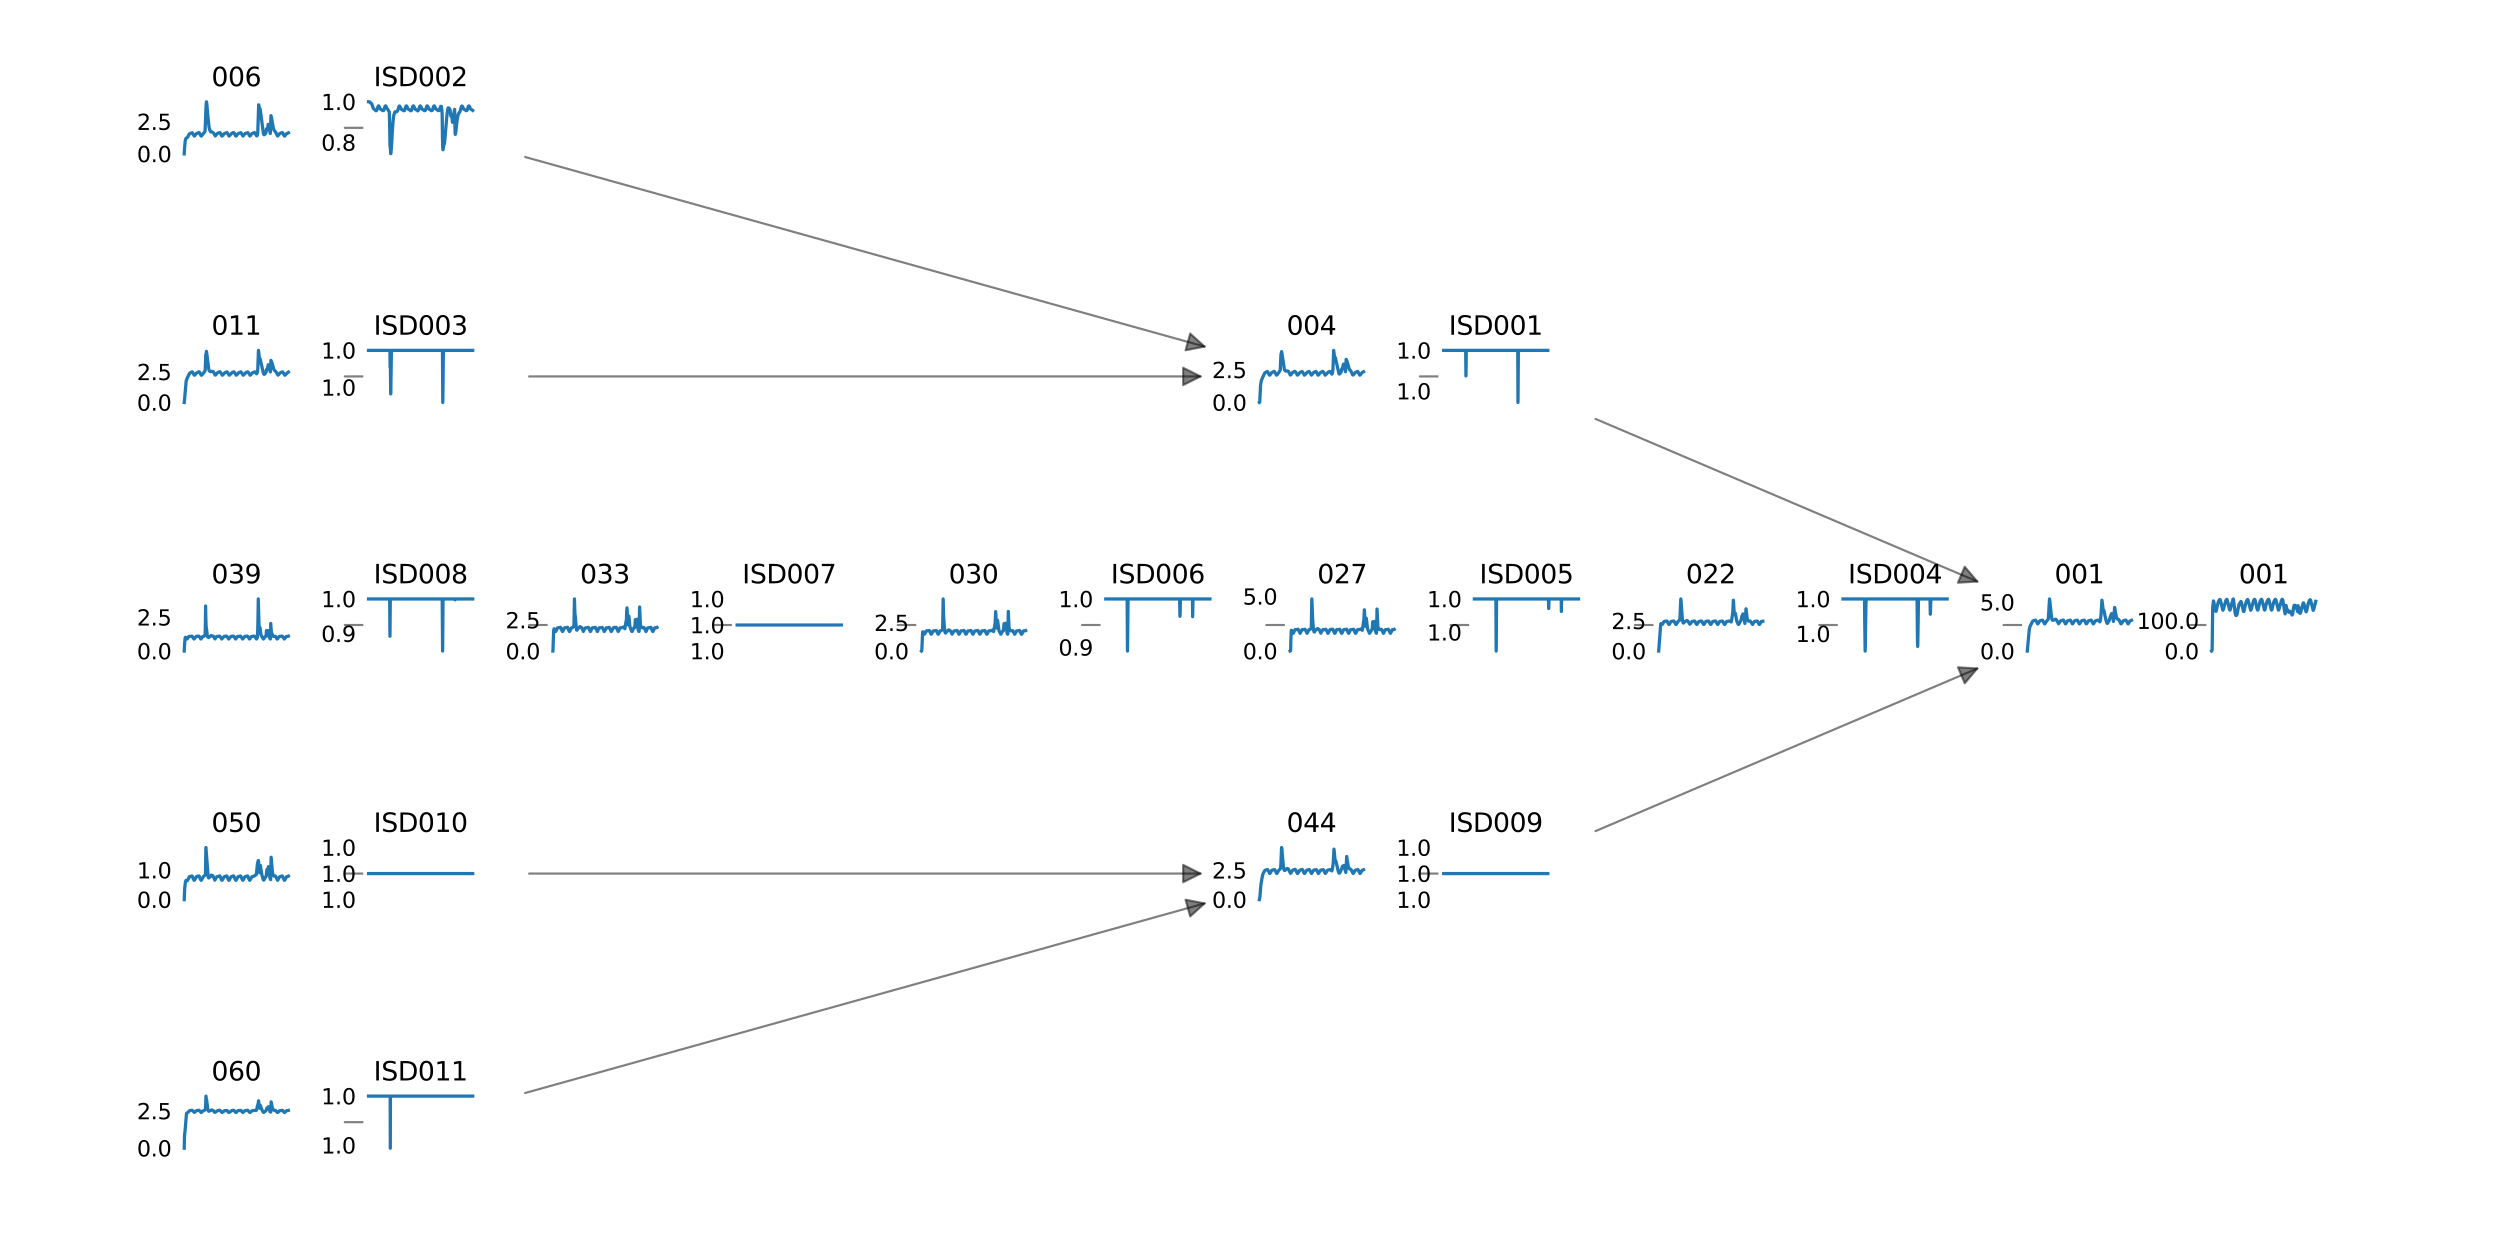 <?xml version="1.0" encoding="utf-8" standalone="no"?>
<!DOCTYPE svg PUBLIC "-//W3C//DTD SVG 1.1//EN"
  "http://www.w3.org/Graphics/SVG/1.1/DTD/svg11.dtd">
<svg xmlns:xlink="http://www.w3.org/1999/xlink" width="1152pt" height="576pt" viewBox="0 0 1152 576" xmlns="http://www.w3.org/2000/svg" version="1.1">
 <defs>
  <style type="text/css">*{stroke-linejoin: round; stroke-linecap: butt}</style>
 </defs>
 <g id="figure_1">
  <g id="patch_1">
   <path d="M 0 576 
L 1152 576 
L 1152 0 
L 0 0 
z
" style="fill: #ffffff"/>
  </g>
  <g id="axes_1">
   <g id="patch_2">
    <path d="M 654.308 173.455 
Q 671.773 173.455 688.12 173.455 
" clip-path="url(#p48c742b883)" style="fill: none; stroke: #000000; stroke-opacity: 0.5; stroke-linecap: round"/>
    <path d="M 680.12 169.455 
L 688.12 173.455 
L 680.12 177.455 
z
" clip-path="url(#p48c742b883)" style="fill-opacity: 0.5; stroke: #000000; stroke-opacity: 0.5; stroke-linecap: round"/>
   </g>
   <g id="patch_3">
    <path d="M 158.891 58.909 
Q 176.356 58.909 192.703 58.909 
" clip-path="url(#p48c742b883)" style="fill: none; stroke: #000000; stroke-opacity: 0.5; stroke-linecap: round"/>
    <path d="M 184.703 54.909 
L 192.703 58.909 
L 184.703 62.909 
z
" clip-path="url(#p48c742b883)" style="fill-opacity: 0.5; stroke: #000000; stroke-opacity: 0.5; stroke-linecap: round"/>
   </g>
   <g id="patch_4">
    <path d="M 158.891 173.455 
Q 176.356 173.455 192.703 173.455 
" clip-path="url(#p48c742b883)" style="fill: none; stroke: #000000; stroke-opacity: 0.5; stroke-linecap: round"/>
    <path d="M 184.703 169.455 
L 192.703 173.455 
L 184.703 177.455 
z
" clip-path="url(#p48c742b883)" style="fill-opacity: 0.5; stroke: #000000; stroke-opacity: 0.5; stroke-linecap: round"/>
   </g>
   <g id="patch_5">
    <path d="M 838.32 288 
Q 855.785 288 872.132 288 
" clip-path="url(#p48c742b883)" style="fill: none; stroke: #000000; stroke-opacity: 0.5; stroke-linecap: round"/>
    <path d="M 864.132 284 
L 872.132 288 
L 864.132 292 
z
" clip-path="url(#p48c742b883)" style="fill-opacity: 0.5; stroke: #000000; stroke-opacity: 0.5; stroke-linecap: round"/>
   </g>
   <g id="patch_6">
    <path d="M 668.463 288 
Q 685.928 288 702.275 288 
" clip-path="url(#p48c742b883)" style="fill: none; stroke: #000000; stroke-opacity: 0.5; stroke-linecap: round"/>
    <path d="M 694.275 284 
L 702.275 288 
L 694.275 292 
z
" clip-path="url(#p48c742b883)" style="fill-opacity: 0.5; stroke: #000000; stroke-opacity: 0.5; stroke-linecap: round"/>
   </g>
   <g id="patch_7">
    <path d="M 498.606 288 
Q 516.071 288 532.418 288 
" clip-path="url(#p48c742b883)" style="fill: none; stroke: #000000; stroke-opacity: 0.5; stroke-linecap: round"/>
    <path d="M 524.418 284 
L 532.418 288 
L 524.418 292 
z
" clip-path="url(#p48c742b883)" style="fill-opacity: 0.5; stroke: #000000; stroke-opacity: 0.5; stroke-linecap: round"/>
   </g>
   <g id="patch_8">
    <path d="M 328.749 288 
Q 346.213 288 362.56 288 
" clip-path="url(#p48c742b883)" style="fill: none; stroke: #000000; stroke-opacity: 0.5; stroke-linecap: round"/>
    <path d="M 354.56 284 
L 362.56 288 
L 354.56 292 
z
" clip-path="url(#p48c742b883)" style="fill-opacity: 0.5; stroke: #000000; stroke-opacity: 0.5; stroke-linecap: round"/>
   </g>
   <g id="patch_9">
    <path d="M 158.891 288 
Q 176.356 288 192.703 288 
" clip-path="url(#p48c742b883)" style="fill: none; stroke: #000000; stroke-opacity: 0.5; stroke-linecap: round"/>
    <path d="M 184.703 284 
L 192.703 288 
L 184.703 292 
z
" clip-path="url(#p48c742b883)" style="fill-opacity: 0.5; stroke: #000000; stroke-opacity: 0.5; stroke-linecap: round"/>
   </g>
   <g id="patch_10">
    <path d="M 654.308 402.545 
Q 671.773 402.545 688.12 402.545 
" clip-path="url(#p48c742b883)" style="fill: none; stroke: #000000; stroke-opacity: 0.5; stroke-linecap: round"/>
    <path d="M 680.12 398.545 
L 688.12 402.545 
L 680.12 406.545 
z
" clip-path="url(#p48c742b883)" style="fill-opacity: 0.5; stroke: #000000; stroke-opacity: 0.5; stroke-linecap: round"/>
   </g>
   <g id="patch_11">
    <path d="M 158.891 402.545 
Q 176.356 402.545 192.703 402.545 
" clip-path="url(#p48c742b883)" style="fill: none; stroke: #000000; stroke-opacity: 0.5; stroke-linecap: round"/>
    <path d="M 184.703 398.545 
L 192.703 402.545 
L 184.703 406.545 
z
" clip-path="url(#p48c742b883)" style="fill-opacity: 0.5; stroke: #000000; stroke-opacity: 0.5; stroke-linecap: round"/>
   </g>
   <g id="patch_12">
    <path d="M 158.891 517.091 
Q 176.356 517.091 192.703 517.091 
" clip-path="url(#p48c742b883)" style="fill: none; stroke: #000000; stroke-opacity: 0.5; stroke-linecap: round"/>
    <path d="M 184.703 513.091 
L 192.703 517.091 
L 184.703 521.091 
z
" clip-path="url(#p48c742b883)" style="fill-opacity: 0.5; stroke: #000000; stroke-opacity: 0.5; stroke-linecap: round"/>
   </g>
   <g id="patch_13">
    <path d="M 1008.178 288 
Q 1025.642 288 1041.989 288 
" clip-path="url(#p48c742b883)" style="fill: none; stroke: #000000; stroke-opacity: 0.5; stroke-linecap: round"/>
    <path d="M 1033.989 284 
L 1041.989 288 
L 1033.989 292 
z
" clip-path="url(#p48c742b883)" style="fill-opacity: 0.5; stroke: #000000; stroke-opacity: 0.5; stroke-linecap: round"/>
   </g>
   <g id="patch_14">
    <path d="M 735.237 193.046 
Q 823.706 230.726 911.147 267.969 
" clip-path="url(#p48c742b883)" style="fill: none; stroke: #000000; stroke-opacity: 0.5; stroke-linecap: round"/>
    <path d="M 905.354 261.154 
L 911.147 267.969 
L 902.22 268.514 
z
" clip-path="url(#p48c742b883)" style="fill-opacity: 0.5; stroke: #000000; stroke-opacity: 0.5; stroke-linecap: round"/>
   </g>
   <g id="patch_15">
    <path d="M 241.979 72.347 
Q 399.065 116.182 555.075 159.716 
" clip-path="url(#p48c742b883)" style="fill: none; stroke: #000000; stroke-opacity: 0.5; stroke-linecap: round"/>
    <path d="M 548.444 153.713 
L 555.075 159.716 
L 546.294 161.418 
z
" clip-path="url(#p48c742b883)" style="fill-opacity: 0.5; stroke: #000000; stroke-opacity: 0.5; stroke-linecap: round"/>
   </g>
   <g id="patch_16">
    <path d="M 243.82 173.455 
Q 399.066 173.455 553.193 173.455 
" clip-path="url(#p48c742b883)" style="fill: none; stroke: #000000; stroke-opacity: 0.5; stroke-linecap: round"/>
    <path d="M 545.193 169.455 
L 553.193 173.455 
L 545.193 177.455 
z
" clip-path="url(#p48c742b883)" style="fill-opacity: 0.5; stroke: #000000; stroke-opacity: 0.5; stroke-linecap: round"/>
   </g>
   <g id="patch_17">
    <path d="M 923.249 288 
Q 940.714 288 957.061 288 
" clip-path="url(#p48c742b883)" style="fill: none; stroke: #000000; stroke-opacity: 0.5; stroke-linecap: round"/>
    <path d="M 949.061 284 
L 957.061 288 
L 949.061 292 
z
" clip-path="url(#p48c742b883)" style="fill-opacity: 0.5; stroke: #000000; stroke-opacity: 0.5; stroke-linecap: round"/>
   </g>
   <g id="patch_18">
    <path d="M 753.392 288 
Q 770.857 288 787.204 288 
" clip-path="url(#p48c742b883)" style="fill: none; stroke: #000000; stroke-opacity: 0.5; stroke-linecap: round"/>
    <path d="M 779.204 284 
L 787.204 288 
L 779.204 292 
z
" clip-path="url(#p48c742b883)" style="fill-opacity: 0.5; stroke: #000000; stroke-opacity: 0.5; stroke-linecap: round"/>
   </g>
   <g id="patch_19">
    <path d="M 583.534 288 
Q 600.999 288 617.346 288 
" clip-path="url(#p48c742b883)" style="fill: none; stroke: #000000; stroke-opacity: 0.5; stroke-linecap: round"/>
    <path d="M 609.346 284 
L 617.346 288 
L 609.346 292 
z
" clip-path="url(#p48c742b883)" style="fill-opacity: 0.5; stroke: #000000; stroke-opacity: 0.5; stroke-linecap: round"/>
   </g>
   <g id="patch_20">
    <path d="M 413.677 288 
Q 431.142 288 447.489 288 
" clip-path="url(#p48c742b883)" style="fill: none; stroke: #000000; stroke-opacity: 0.5; stroke-linecap: round"/>
    <path d="M 439.489 284 
L 447.489 288 
L 439.489 292 
z
" clip-path="url(#p48c742b883)" style="fill-opacity: 0.5; stroke: #000000; stroke-opacity: 0.5; stroke-linecap: round"/>
   </g>
   <g id="patch_21">
    <path d="M 243.82 288 
Q 261.285 288 277.632 288 
" clip-path="url(#p48c742b883)" style="fill: none; stroke: #000000; stroke-opacity: 0.5; stroke-linecap: round"/>
    <path d="M 269.632 284 
L 277.632 288 
L 269.632 292 
z
" clip-path="url(#p48c742b883)" style="fill-opacity: 0.5; stroke: #000000; stroke-opacity: 0.5; stroke-linecap: round"/>
   </g>
   <g id="patch_22">
    <path d="M 735.237 382.954 
Q 823.706 345.274 911.147 308.031 
" clip-path="url(#p48c742b883)" style="fill: none; stroke: #000000; stroke-opacity: 0.5; stroke-linecap: round"/>
    <path d="M 902.22 307.486 
L 911.147 308.031 
L 905.354 314.846 
z
" clip-path="url(#p48c742b883)" style="fill-opacity: 0.5; stroke: #000000; stroke-opacity: 0.5; stroke-linecap: round"/>
   </g>
   <g id="patch_23">
    <path d="M 243.82 402.545 
Q 399.066 402.545 553.193 402.545 
" clip-path="url(#p48c742b883)" style="fill: none; stroke: #000000; stroke-opacity: 0.5; stroke-linecap: round"/>
    <path d="M 545.193 398.545 
L 553.193 402.545 
L 545.193 406.545 
z
" clip-path="url(#p48c742b883)" style="fill-opacity: 0.5; stroke: #000000; stroke-opacity: 0.5; stroke-linecap: round"/>
   </g>
   <g id="patch_24">
    <path d="M 241.979 503.653 
Q 399.065 459.818 555.075 416.284 
" clip-path="url(#p48c742b883)" style="fill: none; stroke: #000000; stroke-opacity: 0.5; stroke-linecap: round"/>
    <path d="M 546.294 414.582 
L 555.075 416.284 
L 548.444 422.287 
z
" clip-path="url(#p48c742b883)" style="fill-opacity: 0.5; stroke: #000000; stroke-opacity: 0.5; stroke-linecap: round"/>
   </g>
  </g>
  <g id="axes_2">
   <g id="patch_25">
    <path d="M 577.91 186.655 
L 630.71 186.655 
L 630.71 160.255 
L 577.91 160.255 
z
" style="fill: #ffffff"/>
   </g>
   <g id="matplotlib.axis_1"/>
   <g id="matplotlib.axis_2">
    <g id="ytick_1">
     <g id="line2d_1"/>
     <g id="text_1">
      <!-- 0.0 -->
      <g transform="translate(558.506 189.254) scale(0.1 -0.1)">
       <defs>
        <path id="DejaVuSans-30" d="M 2034 4250 
Q 1547 4250 1301 3770 
Q 1056 3291 1056 2328 
Q 1056 1369 1301 889 
Q 1547 409 2034 409 
Q 2525 409 2770 889 
Q 3016 1369 3016 2328 
Q 3016 3291 2770 3770 
Q 2525 4250 2034 4250 
z
M 2034 4750 
Q 2819 4750 3233 4129 
Q 3647 3509 3647 2328 
Q 3647 1150 3233 529 
Q 2819 -91 2034 -91 
Q 1250 -91 836 529 
Q 422 1150 422 2328 
Q 422 3509 836 4129 
Q 1250 4750 2034 4750 
z
" transform="scale(0.016)"/>
        <path id="DejaVuSans-2e" d="M 684 794 
L 1344 794 
L 1344 0 
L 684 0 
L 684 794 
z
" transform="scale(0.016)"/>
       </defs>
       <use xlink:href="#DejaVuSans-30"/>
       <use xlink:href="#DejaVuSans-2e" x="63.623"/>
       <use xlink:href="#DejaVuSans-30" x="95.41"/>
      </g>
     </g>
    </g>
    <g id="ytick_2">
     <g id="line2d_2"/>
     <g id="text_2">
      <!-- 2.5 -->
      <g transform="translate(558.506 174.233) scale(0.1 -0.1)">
       <defs>
        <path id="DejaVuSans-32" d="M 1228 531 
L 3431 531 
L 3431 0 
L 469 0 
L 469 531 
Q 828 903 1448 1529 
Q 2069 2156 2228 2338 
Q 2531 2678 2651 2914 
Q 2772 3150 2772 3378 
Q 2772 3750 2511 3984 
Q 2250 4219 1831 4219 
Q 1534 4219 1204 4116 
Q 875 4013 500 3803 
L 500 4441 
Q 881 4594 1212 4672 
Q 1544 4750 1819 4750 
Q 2544 4750 2975 4387 
Q 3406 4025 3406 3419 
Q 3406 3131 3298 2873 
Q 3191 2616 2906 2266 
Q 2828 2175 2409 1742 
Q 1991 1309 1228 531 
z
" transform="scale(0.016)"/>
        <path id="DejaVuSans-35" d="M 691 4666 
L 3169 4666 
L 3169 4134 
L 1269 4134 
L 1269 2991 
Q 1406 3038 1543 3061 
Q 1681 3084 1819 3084 
Q 2600 3084 3056 2656 
Q 3513 2228 3513 1497 
Q 3513 744 3044 326 
Q 2575 -91 1722 -91 
Q 1428 -91 1123 -41 
Q 819 9 494 109 
L 494 744 
Q 775 591 1075 516 
Q 1375 441 1709 441 
Q 2250 441 2565 725 
Q 2881 1009 2881 1497 
Q 2881 1984 2565 2268 
Q 2250 2553 1709 2553 
Q 1456 2553 1204 2497 
Q 953 2441 691 2322 
L 691 4666 
z
" transform="scale(0.016)"/>
       </defs>
       <use xlink:href="#DejaVuSans-32"/>
       <use xlink:href="#DejaVuSans-2e" x="63.623"/>
       <use xlink:href="#DejaVuSans-35" x="95.41"/>
      </g>
     </g>
    </g>
   </g>
   <g id="line2d_3">
    <path d="M 580.31 185.455 
L 580.47 185.35 
L 580.524 184.534 
L 580.877 177.359 
L 581.209 175.401 
L 581.561 174.561 
L 582.08 173.44 
L 582.715 172.008 
L 583.14 171.622 
L 583.991 171.174 
L 584.219 171.427 
L 584.602 172.29 
L 584.963 172.856 
L 585.155 172.831 
L 585.417 172.498 
L 586.057 171.685 
L 587.081 171.128 
L 587.299 171.247 
L 587.571 171.727 
L 588.188 172.865 
L 588.37 172.817 
L 588.655 172.435 
L 589.23 171.703 
L 589.391 171.449 
L 589.967 170.398 
L 590.081 166.898 
L 590.27 163.181 
L 590.286 163.187 
L 590.343 163.247 
L 590.374 163.127 
L 590.563 162.031 
L 590.62 162.223 
L 591.864 170.33 
L 592.212 170.825 
L 592.546 171.031 
L 592.567 171.006 
L 592.808 170.885 
L 593.695 171.067 
L 593.993 171.667 
L 594.563 172.812 
L 594.748 172.79 
L 594.994 172.462 
L 595.613 171.65 
L 596.606 171.123 
L 596.837 171.181 
L 597.071 171.506 
L 597.869 172.868 
L 598.077 172.702 
L 599.134 171.534 
L 600.05 171.199 
L 600.278 171.525 
L 601.058 172.872 
L 601.26 172.723 
L 602.443 171.476 
L 603.215 171.173 
L 603.448 171.468 
L 604.317 172.852 
L 604.535 172.623 
L 605.339 171.634 
L 606.396 171.161 
L 606.63 171.434 
L 607.065 172.426 
L 607.389 172.865 
L 607.571 172.817 
L 607.856 172.434 
L 608.432 171.703 
L 609.417 171.133 
L 609.645 171.195 
L 609.876 171.521 
L 610.661 172.871 
L 610.864 172.719 
L 612.017 171.49 
L 612.818 171.175 
L 613.07 171.487 
L 613.708 172.394 
L 613.855 172.266 
L 614.024 171.758 
L 614.231 169.998 
L 614.548 161.455 
L 614.6 161.709 
L 615.061 165.155 
L 615.071 165.147 
L 615.185 164.807 
L 615.255 164.705 
L 615.31 164.777 
L 615.52 165.637 
L 616.995 172.236 
L 617.208 172.38 
L 617.428 172.224 
L 617.999 171.451 
L 618.276 169.921 
L 618.413 169.939 
L 618.538 169.986 
L 618.566 169.917 
L 618.909 168.311 
L 619.067 167.784 
L 619.085 167.79 
L 619.202 167.991 
L 619.505 169.099 
L 619.99 171.295 
L 620.026 170.941 
L 620.296 165.598 
L 620.366 165.684 
L 620.793 166.757 
L 621.812 170.308 
L 622.173 170.618 
L 622.489 170.948 
L 622.836 171.727 
L 623.342 172.784 
L 623.544 172.798 
L 623.778 172.535 
L 624.504 171.649 
L 625.564 171.143 
L 625.784 171.359 
L 626.095 172.022 
L 626.552 172.847 
L 626.749 172.834 
L 626.998 172.528 
L 627.677 171.672 
L 628.31 171.308 
L 628.31 171.308 
" clip-path="url(#pdc58c2ead6)" style="fill: none; stroke: #1f77b4; stroke-width: 1.5; stroke-linecap: square"/>
   </g>
   <g id="text_3">
    <!-- 004 -->
    <g transform="translate(592.857 154.255) scale(0.12 -0.12)">
     <defs>
      <path id="DejaVuSans-34" d="M 2419 4116 
L 825 1625 
L 2419 1625 
L 2419 4116 
z
M 2253 4666 
L 3047 4666 
L 3047 1625 
L 3713 1625 
L 3713 1100 
L 3047 1100 
L 3047 0 
L 2419 0 
L 2419 1100 
L 313 1100 
L 313 1709 
L 2253 4666 
z
" transform="scale(0.016)"/>
     </defs>
     <use xlink:href="#DejaVuSans-30"/>
     <use xlink:href="#DejaVuSans-30" x="63.623"/>
     <use xlink:href="#DejaVuSans-34" x="127.246"/>
    </g>
   </g>
  </g>
  <g id="axes_3">
   <g id="patch_26">
    <path d="M 82.493 72.109 
L 135.293 72.109 
L 135.293 45.709 
L 82.493 45.709 
z
" style="fill: #ffffff"/>
   </g>
   <g id="matplotlib.axis_3"/>
   <g id="matplotlib.axis_4">
    <g id="ytick_3">
     <g id="line2d_4"/>
     <g id="text_4">
      <!-- 0.0 -->
      <g transform="translate(63.089 74.708) scale(0.1 -0.1)">
       <use xlink:href="#DejaVuSans-30"/>
       <use xlink:href="#DejaVuSans-2e" x="63.623"/>
       <use xlink:href="#DejaVuSans-30" x="95.41"/>
      </g>
     </g>
    </g>
    <g id="ytick_4">
     <g id="line2d_5"/>
     <g id="text_5">
      <!-- 2.5 -->
      <g transform="translate(63.089 59.861) scale(0.1 -0.1)">
       <use xlink:href="#DejaVuSans-32"/>
       <use xlink:href="#DejaVuSans-2e" x="63.623"/>
       <use xlink:href="#DejaVuSans-35" x="95.41"/>
      </g>
     </g>
    </g>
   </g>
   <g id="line2d_6">
    <path d="M 84.893 70.909 
L 85.043 68.191 
L 85.364 64.817 
L 85.644 63.795 
L 85.885 63.611 
L 86.297 63.44 
L 86.601 62.892 
L 87.236 61.748 
L 87.671 61.492 
L 88.607 61.178 
L 88.854 61.573 
L 89.51 62.704 
L 89.701 62.603 
L 90.033 62.1 
L 90.482 61.581 
L 91.182 61.271 
L 91.703 61.083 
L 91.905 61.291 
L 92.281 62.091 
L 92.654 62.689 
L 92.844 62.654 
L 93.119 62.289 
L 93.671 61.587 
L 93.922 61.292 
L 94.254 60.899 
L 94.482 60.517 
L 94.56 59.09 
L 94.946 48.744 
L 95.13 46.909 
L 95.172 46.989 
L 95.304 47.899 
L 95.812 53.714 
L 96.305 58.458 
L 96.66 59.95 
L 97.057 60.723 
L 97.093 60.749 
L 97.148 60.664 
L 97.313 60.617 
L 98.332 61.202 
L 99.204 62.657 
L 99.227 62.642 
L 99.481 62.333 
L 100.088 61.554 
L 100.749 61.276 
L 101.309 61.078 
L 101.519 61.307 
L 101.908 62.15 
L 102.26 62.69 
L 102.45 62.648 
L 102.73 62.271 
L 103.271 61.587 
L 103.831 61.356 
L 104.563 61.122 
L 104.814 61.481 
L 105.537 62.702 
L 105.724 62.577 
L 106.821 61.442 
L 107.427 61.117 
L 107.692 61.079 
L 107.881 61.253 
L 108.226 61.959 
L 108.654 62.688 
L 108.843 62.655 
L 109.118 62.291 
L 109.67 61.588 
L 110.225 61.36 
L 110.969 61.128 
L 111.223 61.499 
L 111.931 62.702 
L 112.12 62.582 
L 112.615 61.832 
L 112.999 61.519 
L 114.176 61.134 
L 114.43 61.514 
L 115.122 62.702 
L 115.314 62.589 
L 115.727 61.955 
L 116.134 61.551 
L 117.28 61.075 
L 117.477 61.246 
L 117.824 61.944 
L 118.234 62.606 
L 118.41 62.566 
L 118.576 62.274 
L 118.791 60.739 
L 119.188 48.282 
L 119.227 48.34 
L 119.411 49.2 
L 119.631 50.873 
L 119.704 50.524 
L 119.813 50.121 
L 119.864 50.234 
L 120.028 51.296 
L 121.376 61.532 
L 121.646 62.085 
L 121.835 62.068 
L 122.185 61.714 
L 122.561 61.208 
L 122.799 59.36 
L 122.867 59.327 
L 122.913 59.376 
L 123.1 59.706 
L 123.152 59.531 
L 123.349 59.025 
L 123.393 58.738 
L 123.58 57.296 
L 123.621 57.338 
L 123.769 57.851 
L 124.547 61.542 
L 124.586 61.102 
L 124.845 53.314 
L 124.938 53.5 
L 125.156 54.477 
L 125.949 59.034 
L 126.336 60.096 
L 126.696 60.484 
L 127.044 60.896 
L 127.425 61.811 
L 127.85 62.63 
L 128.039 62.622 
L 128.298 62.303 
L 128.882 61.575 
L 129.696 61.201 
L 130.111 61.085 
L 130.321 61.313 
L 130.707 62.149 
L 131.06 62.691 
L 131.249 62.651 
L 131.529 62.273 
L 132.073 61.586 
L 132.649 61.348 
L 132.893 61.204 
L 132.893 61.204 
" clip-path="url(#pbaef5d159c)" style="fill: none; stroke: #1f77b4; stroke-width: 1.5; stroke-linecap: square"/>
   </g>
   <g id="text_6">
    <!-- 006 -->
    <g transform="translate(97.44 39.709) scale(0.12 -0.12)">
     <defs>
      <path id="DejaVuSans-36" d="M 2113 2584 
Q 1688 2584 1439 2293 
Q 1191 2003 1191 1497 
Q 1191 994 1439 701 
Q 1688 409 2113 409 
Q 2538 409 2786 701 
Q 3034 994 3034 1497 
Q 3034 2003 2786 2293 
Q 2538 2584 2113 2584 
z
M 3366 4563 
L 3366 3988 
Q 3128 4100 2886 4159 
Q 2644 4219 2406 4219 
Q 1781 4219 1451 3797 
Q 1122 3375 1075 2522 
Q 1259 2794 1537 2939 
Q 1816 3084 2150 3084 
Q 2853 3084 3261 2657 
Q 3669 2231 3669 1497 
Q 3669 778 3244 343 
Q 2819 -91 2113 -91 
Q 1303 -91 875 529 
Q 447 1150 447 2328 
Q 447 3434 972 4092 
Q 1497 4750 2381 4750 
Q 2619 4750 2861 4703 
Q 3103 4656 3366 4563 
z
" transform="scale(0.016)"/>
     </defs>
     <use xlink:href="#DejaVuSans-30"/>
     <use xlink:href="#DejaVuSans-30" x="63.623"/>
     <use xlink:href="#DejaVuSans-36" x="127.246"/>
    </g>
   </g>
  </g>
  <g id="axes_4">
   <g id="patch_27">
    <path d="M 82.493 186.655 
L 135.293 186.655 
L 135.293 160.255 
L 82.493 160.255 
z
" style="fill: #ffffff"/>
   </g>
   <g id="matplotlib.axis_5"/>
   <g id="matplotlib.axis_6">
    <g id="ytick_5">
     <g id="line2d_7"/>
     <g id="text_7">
      <!-- 0.0 -->
      <g transform="translate(63.089 189.254) scale(0.1 -0.1)">
       <use xlink:href="#DejaVuSans-30"/>
       <use xlink:href="#DejaVuSans-2e" x="63.623"/>
       <use xlink:href="#DejaVuSans-30" x="95.41"/>
      </g>
     </g>
    </g>
    <g id="ytick_6">
     <g id="line2d_8"/>
     <g id="text_8">
      <!-- 2.5 -->
      <g transform="translate(63.089 175.152) scale(0.1 -0.1)">
       <use xlink:href="#DejaVuSans-32"/>
       <use xlink:href="#DejaVuSans-2e" x="63.623"/>
       <use xlink:href="#DejaVuSans-35" x="95.41"/>
      </g>
     </g>
    </g>
   </g>
   <g id="line2d_9">
    <path d="M 84.893 185.455 
L 84.962 184.967 
L 85.802 175.428 
L 86.149 174.561 
L 86.694 173.373 
L 87.269 172.158 
L 87.689 171.766 
L 88.561 171.323 
L 88.797 171.571 
L 89.297 172.584 
L 89.595 172.9 
L 89.792 172.824 
L 90.142 172.363 
L 90.658 171.797 
L 91.69 171.284 
L 91.897 171.423 
L 92.211 171.977 
L 92.75 172.882 
L 92.95 172.856 
L 93.24 172.514 
L 94.109 171.431 
L 94.498 170.927 
L 94.568 170.058 
L 94.824 163.324 
L 94.946 163.467 
L 95.12 161.902 
L 95.195 162.246 
L 96.245 170.462 
L 96.551 170.998 
L 96.971 171.248 
L 97.16 171.211 
L 97.383 171.108 
L 98.257 171.211 
L 98.553 171.749 
L 99.157 172.844 
L 99.338 172.806 
L 99.629 172.433 
L 100.178 171.779 
L 101.151 171.284 
L 101.394 171.32 
L 101.638 171.627 
L 102.462 172.894 
L 102.68 172.731 
L 103.712 171.665 
L 104.62 171.347 
L 104.858 171.668 
L 105.649 172.898 
L 105.864 172.751 
L 107.002 171.618 
L 107.788 171.324 
L 108.029 171.615 
L 108.874 172.892 
L 109.095 172.715 
L 110.059 171.691 
L 111.016 171.343 
L 111.254 171.661 
L 112.053 172.897 
L 112.271 172.744 
L 113.362 171.64 
L 114.194 171.328 
L 114.435 171.626 
L 115.268 172.894 
L 115.488 172.723 
L 116.481 171.68 
L 117.422 171.347 
L 117.718 171.701 
L 118.231 172.249 
L 118.371 172.146 
L 118.547 171.68 
L 118.773 170.364 
L 118.856 167.96 
L 119.097 161.455 
L 119.131 161.581 
L 119.636 165.853 
L 119.75 165.425 
L 119.826 165.263 
L 119.88 165.356 
L 120.093 166.33 
L 121.368 171.978 
L 121.664 172.494 
L 121.866 172.473 
L 122.198 172.128 
L 122.582 171.522 
L 122.823 170.273 
L 122.973 170.253 
L 123.121 170.223 
L 123.129 170.2 
L 123.466 168.7 
L 123.632 168.061 
L 123.65 168.067 
L 123.774 168.27 
L 124.075 169.289 
L 124.565 171.41 
L 124.601 171.086 
L 124.845 166.041 
L 124.938 166.21 
L 125.433 167.461 
L 126.185 170.253 
L 126.528 170.717 
L 127.189 171.348 
L 128.088 172.852 
L 128.304 172.68 
L 129.26 171.686 
L 130.22 171.345 
L 130.458 171.666 
L 131.249 172.898 
L 131.464 172.752 
L 132.607 171.616 
L 132.893 171.446 
L 132.893 171.446 
" clip-path="url(#p778528bbb2)" style="fill: none; stroke: #1f77b4; stroke-width: 1.5; stroke-linecap: square"/>
   </g>
   <g id="text_9">
    <!-- 011 -->
    <g transform="translate(97.44 154.255) scale(0.12 -0.12)">
     <defs>
      <path id="DejaVuSans-31" d="M 794 531 
L 1825 531 
L 1825 4091 
L 703 3866 
L 703 4441 
L 1819 4666 
L 2450 4666 
L 2450 531 
L 3481 531 
L 3481 0 
L 794 0 
L 794 531 
z
" transform="scale(0.016)"/>
     </defs>
     <use xlink:href="#DejaVuSans-30"/>
     <use xlink:href="#DejaVuSans-31" x="63.623"/>
     <use xlink:href="#DejaVuSans-31" x="127.246"/>
    </g>
   </g>
  </g>
  <g id="axes_5">
   <g id="patch_28">
    <path d="M 761.922 301.2 
L 814.722 301.2 
L 814.722 274.8 
L 761.922 274.8 
z
" style="fill: #ffffff"/>
   </g>
   <g id="matplotlib.axis_7"/>
   <g id="matplotlib.axis_8">
    <g id="ytick_7">
     <g id="line2d_10"/>
     <g id="text_10">
      <!-- 0.0 -->
      <g transform="translate(742.518 303.799) scale(0.1 -0.1)">
       <use xlink:href="#DejaVuSans-30"/>
       <use xlink:href="#DejaVuSans-2e" x="63.623"/>
       <use xlink:href="#DejaVuSans-30" x="95.41"/>
      </g>
     </g>
    </g>
    <g id="ytick_8">
     <g id="line2d_11"/>
     <g id="text_11">
      <!-- 2.5 -->
      <g transform="translate(742.518 289.891) scale(0.1 -0.1)">
       <use xlink:href="#DejaVuSans-32"/>
       <use xlink:href="#DejaVuSans-2e" x="63.623"/>
       <use xlink:href="#DejaVuSans-35" x="95.41"/>
      </g>
     </g>
    </g>
   </g>
   <g id="line2d_12">
    <path d="M 764.322 300 
L 764.902 292.409 
L 765.244 287.483 
L 765.389 287.334 
L 765.407 287.343 
L 765.628 287.594 
L 765.908 287.773 
L 766.087 287.621 
L 766.418 286.95 
L 766.802 286.396 
L 767.118 286.318 
L 767.666 286.212 
L 768.062 286.153 
L 768.283 286.376 
L 768.659 287.163 
L 769.037 287.746 
L 769.216 287.697 
L 769.444 287.33 
L 770.007 286.393 
L 770.323 286.318 
L 770.865 286.212 
L 771.262 286.153 
L 771.482 286.375 
L 771.855 287.155 
L 772.236 287.746 
L 772.415 287.698 
L 772.643 287.331 
L 773.206 286.393 
L 774.031 285.726 
L 774.134 284.631 
L 774.316 280.175 
L 774.523 276 
L 774.593 276.593 
L 775.27 285.819 
L 775.555 286.972 
L 775.755 287.106 
L 775.947 286.923 
L 776.507 286.334 
L 776.875 286.117 
L 777.277 285.96 
L 777.751 286.184 
L 778.127 286.748 
L 778.684 287.644 
L 778.69 287.641 
L 778.894 287.402 
L 779.727 286.332 
L 780.88 286.162 
L 781.108 286.417 
L 781.539 287.339 
L 781.858 287.753 
L 782.034 287.679 
L 782.275 287.264 
L 782.791 286.403 
L 783.102 286.318 
L 783.683 286.204 
L 784.069 286.157 
L 784.292 286.391 
L 784.684 287.218 
L 785.042 287.748 
L 785.218 287.696 
L 785.449 287.321 
L 786.003 286.395 
L 786.32 286.318 
L 786.867 286.212 
L 787.263 286.154 
L 787.484 286.377 
L 787.86 287.164 
L 788.238 287.747 
L 788.417 287.696 
L 788.648 287.323 
L 789.205 286.394 
L 789.522 286.318 
L 790.066 286.212 
L 790.463 286.153 
L 790.683 286.376 
L 791.059 287.163 
L 791.438 287.746 
L 791.617 287.697 
L 791.845 287.33 
L 792.407 286.393 
L 792.724 286.318 
L 793.265 286.212 
L 793.662 286.153 
L 793.883 286.375 
L 794.256 287.155 
L 794.637 287.746 
L 794.816 287.698 
L 795.044 287.331 
L 795.607 286.393 
L 795.923 286.318 
L 796.465 286.213 
L 796.867 286.151 
L 797.468 286.47 
L 797.727 286.611 
L 797.759 286.556 
L 797.904 285.939 
L 798.464 282.118 
L 798.726 276.572 
L 798.801 277.098 
L 799.003 280.794 
L 799.198 283.109 
L 799.226 283.074 
L 799.566 282.503 
L 799.597 282.543 
L 799.706 283.044 
L 800.299 286.155 
L 800.929 287.65 
L 801.15 287.741 
L 801.336 287.538 
L 802.309 285.68 
L 802.609 283.957 
L 802.682 284.065 
L 802.801 284.283 
L 802.848 284.186 
L 802.97 283.348 
L 803.138 282.887 
L 803.219 282.993 
L 803.372 283.592 
L 804.041 287.289 
L 804.079 287.12 
L 804.204 284.996 
L 804.362 283.512 
L 804.559 280.561 
L 804.642 281.055 
L 805.163 285.378 
L 805.511 286.061 
L 805.814 286.24 
L 806.156 286.165 
L 806.493 286.168 
L 806.729 286.45 
L 807.567 287.735 
L 807.59 287.72 
L 807.8 287.423 
L 808.458 286.364 
L 808.811 286.318 
L 809.28 286.206 
L 809.669 286.156 
L 809.892 286.39 
L 810.284 287.217 
L 810.642 287.748 
L 810.82 287.694 
L 811.051 287.317 
L 811.603 286.395 
L 811.92 286.318 
L 812.322 286.272 
L 812.322 286.272 
" clip-path="url(#pc8fe18f455)" style="fill: none; stroke: #1f77b4; stroke-width: 1.5; stroke-linecap: square"/>
   </g>
   <g id="text_12">
    <!-- 022 -->
    <g transform="translate(776.869 268.8) scale(0.12 -0.12)">
     <use xlink:href="#DejaVuSans-30"/>
     <use xlink:href="#DejaVuSans-32" x="63.623"/>
     <use xlink:href="#DejaVuSans-32" x="127.246"/>
    </g>
   </g>
  </g>
  <g id="axes_6">
   <g id="patch_29">
    <path d="M 592.064 301.2 
L 644.864 301.2 
L 644.864 274.8 
L 592.064 274.8 
z
" style="fill: #ffffff"/>
   </g>
   <g id="matplotlib.axis_9"/>
   <g id="matplotlib.axis_10">
    <g id="ytick_9">
     <g id="line2d_13"/>
     <g id="text_13">
      <!-- 0.0 -->
      <g transform="translate(572.661 303.799) scale(0.1 -0.1)">
       <use xlink:href="#DejaVuSans-30"/>
       <use xlink:href="#DejaVuSans-2e" x="63.623"/>
       <use xlink:href="#DejaVuSans-30" x="95.41"/>
      </g>
     </g>
    </g>
    <g id="ytick_10">
     <g id="line2d_14"/>
     <g id="text_14">
      <!-- 5.0 -->
      <g transform="translate(572.661 278.603) scale(0.1 -0.1)">
       <use xlink:href="#DejaVuSans-35"/>
       <use xlink:href="#DejaVuSans-2e" x="63.623"/>
       <use xlink:href="#DejaVuSans-30" x="95.41"/>
      </g>
     </g>
    </g>
   </g>
   <g id="line2d_15">
    <path d="M 594.464 300 
L 594.666 299.892 
L 594.728 299.435 
L 594.822 295.131 
L 595.024 290.543 
L 595.084 290.42 
L 595.143 290.509 
L 595.812 291.838 
L 595.96 291.774 
L 596.17 291.345 
L 596.732 290.163 
L 596.997 290.118 
L 597.552 290.108 
L 598.109 289.933 
L 598.319 290.244 
L 599.092 291.83 
L 599.156 291.776 
L 599.364 291.36 
L 599.939 290.159 
L 600.207 290.119 
L 600.743 290.113 
L 601.314 289.937 
L 601.526 290.259 
L 602.291 291.83 
L 602.348 291.786 
L 602.545 291.409 
L 603.154 290.15 
L 603.424 290.123 
L 603.668 290.068 
L 603.976 289.697 
L 604.204 289.45 
L 604.272 288.163 
L 604.414 279.069 
L 604.497 276 
L 604.552 277.25 
L 604.834 284.473 
L 605 287.358 
L 605.28 290.343 
L 605.514 291.181 
L 605.687 291.222 
L 605.869 290.94 
L 606.374 290.133 
L 606.657 290.129 
L 606.875 290.074 
L 607.1 289.633 
L 607.17 289.691 
L 607.484 289.86 
L 607.736 289.947 
L 608.088 290.468 
L 608.62 291.775 
L 608.708 291.609 
L 609.058 290.955 
L 609.626 290.118 
L 609.937 290.15 
L 610.313 290.128 
L 610.938 289.958 
L 611.155 290.324 
L 611.886 291.832 
L 611.905 291.823 
L 612.068 291.592 
L 612.89 290.109 
L 613.828 289.949 
L 614.098 289.925 
L 614.305 290.214 
L 614.699 291.278 
L 615.024 291.837 
L 615.171 291.759 
L 615.394 291.28 
L 615.915 290.176 
L 616.177 290.114 
L 616.776 290.095 
L 617.297 289.924 
L 617.505 290.213 
L 617.896 291.269 
L 618.223 291.837 
L 618.371 291.759 
L 618.591 291.289 
L 619.117 290.175 
L 619.379 290.114 
L 619.973 290.097 
L 620.499 289.925 
L 620.707 290.217 
L 621.103 291.288 
L 621.425 291.837 
L 621.57 291.76 
L 621.79 291.291 
L 622.319 290.173 
L 622.581 290.115 
L 623.17 290.099 
L 623.699 289.925 
L 623.906 290.215 
L 624.3 291.279 
L 624.624 291.837 
L 624.772 291.758 
L 624.995 291.279 
L 625.516 290.176 
L 625.778 290.114 
L 626.374 290.096 
L 626.898 289.924 
L 627.038 289.886 
L 627.201 289.802 
L 627.225 289.824 
L 627.722 290.431 
L 627.772 290.273 
L 628.482 285.488 
L 628.692 280.987 
L 628.741 281.243 
L 628.871 283.72 
L 629.18 288.509 
L 629.239 288.629 
L 629.291 288.52 
L 629.379 287.622 
L 629.571 284.866 
L 629.633 285.235 
L 630.172 289.828 
L 631.085 291.832 
L 631.095 291.827 
L 631.254 291.622 
L 632.133 290.109 
L 632.306 290.01 
L 632.374 289.17 
L 632.547 286.497 
L 632.599 286.73 
L 632.812 288.17 
L 632.871 288 
L 633.273 286.344 
L 633.291 286.331 
L 633.33 286.458 
L 633.47 287.977 
L 633.805 290.734 
L 634.124 291.726 
L 634.248 291.816 
L 634.277 291.758 
L 634.329 291.107 
L 634.424 285.858 
L 634.533 280.644 
L 634.588 281.646 
L 634.92 288.761 
L 635.122 289.301 
L 635.664 290.122 
L 635.928 290.11 
L 636.545 289.965 
L 636.766 290.347 
L 637.486 291.832 
L 637.494 291.829 
L 637.65 291.63 
L 638.044 290.607 
L 638.36 290.147 
L 638.632 290.125 
L 639.125 290.122 
L 639.729 289.95 
L 639.944 290.297 
L 640.688 291.832 
L 640.722 291.811 
L 640.896 291.532 
L 641.627 290.12 
L 641.935 290.15 
L 642.314 290.128 
L 642.464 290.042 
L 642.464 290.042 
" clip-path="url(#p3614d46673)" style="fill: none; stroke: #1f77b4; stroke-width: 1.5; stroke-linecap: square"/>
   </g>
   <g id="text_15">
    <!-- 027 -->
    <g transform="translate(607.012 268.8) scale(0.12 -0.12)">
     <defs>
      <path id="DejaVuSans-37" d="M 525 4666 
L 3525 4666 
L 3525 4397 
L 1831 0 
L 1172 0 
L 2766 4134 
L 525 4134 
L 525 4666 
z
" transform="scale(0.016)"/>
     </defs>
     <use xlink:href="#DejaVuSans-30"/>
     <use xlink:href="#DejaVuSans-32" x="63.623"/>
     <use xlink:href="#DejaVuSans-37" x="127.246"/>
    </g>
   </g>
  </g>
  <g id="axes_7">
   <g id="patch_30">
    <path d="M 422.207 301.2 
L 475.007 301.2 
L 475.007 274.8 
L 422.207 274.8 
z
" style="fill: #ffffff"/>
   </g>
   <g id="matplotlib.axis_11"/>
   <g id="matplotlib.axis_12">
    <g id="ytick_11">
     <g id="line2d_16"/>
     <g id="text_16">
      <!-- 0.0 -->
      <g transform="translate(402.804 303.799) scale(0.1 -0.1)">
       <use xlink:href="#DejaVuSans-30"/>
       <use xlink:href="#DejaVuSans-2e" x="63.623"/>
       <use xlink:href="#DejaVuSans-30" x="95.41"/>
      </g>
     </g>
    </g>
    <g id="ytick_12">
     <g id="line2d_17"/>
     <g id="text_17">
      <!-- 2.5 -->
      <g transform="translate(402.804 290.752) scale(0.1 -0.1)">
       <use xlink:href="#DejaVuSans-32"/>
       <use xlink:href="#DejaVuSans-2e" x="63.623"/>
       <use xlink:href="#DejaVuSans-35" x="95.41"/>
      </g>
     </g>
    </g>
   </g>
   <g id="line2d_18">
    <path d="M 424.607 300 
L 424.731 299.875 
L 424.796 299.177 
L 425.146 291.225 
L 425.25 291.138 
L 425.288 291.168 
L 425.488 291.545 
L 425.911 292.259 
L 426.064 292.167 
L 426.31 291.651 
L 426.774 290.761 
L 427.044 290.686 
L 427.689 290.659 
L 428.174 290.507 
L 428.381 290.762 
L 428.781 291.743 
L 429.102 292.254 
L 429.255 292.177 
L 429.488 291.706 
L 429.986 290.751 
L 430.256 290.687 
L 430.87 290.669 
L 431.381 290.511 
L 431.591 290.78 
L 432.022 291.843 
L 432.314 292.257 
L 432.467 292.161 
L 432.719 291.628 
L 433.17 290.764 
L 433.44 290.685 
L 433.779 290.621 
L 434.015 290.336 
L 434.29 290.204 
L 434.352 289.544 
L 434.448 285.151 
L 434.604 276 
L 434.663 278.044 
L 434.855 285.456 
L 434.889 285.399 
L 434.902 285.391 
L 434.933 285.517 
L 435.045 287.344 
L 435.327 290.669 
L 435.576 291.644 
L 435.768 291.699 
L 435.949 291.436 
L 436.439 290.712 
L 436.725 290.699 
L 436.979 290.646 
L 437.176 290.23 
L 437.251 290.299 
L 437.546 290.468 
L 437.845 290.557 
L 438.215 291.099 
L 438.713 292.216 
L 438.744 292.18 
L 439.577 290.756 
L 439.849 290.686 
L 440.481 290.663 
L 440.977 290.508 
L 441.184 290.766 
L 441.588 291.762 
L 441.905 292.255 
L 442.058 292.174 
L 442.294 291.693 
L 442.784 290.753 
L 443.053 290.687 
L 443.676 290.667 
L 444.179 290.51 
L 444.386 290.769 
L 444.796 291.779 
L 445.107 292.255 
L 445.26 292.171 
L 445.498 291.682 
L 445.983 290.754 
L 446.253 290.687 
L 446.877 290.666 
L 447.38 290.511 
L 447.59 290.778 
L 448.016 291.828 
L 448.314 292.256 
L 448.467 292.162 
L 448.716 291.638 
L 449.172 290.763 
L 449.442 290.685 
L 450.092 290.657 
L 450.575 290.507 
L 450.782 290.762 
L 451.181 291.743 
L 451.503 292.254 
L 451.656 292.177 
L 451.889 291.706 
L 452.387 290.751 
L 452.657 290.687 
L 453.271 290.669 
L 453.782 290.511 
L 453.992 290.78 
L 454.422 291.843 
L 454.715 292.257 
L 454.868 292.161 
L 455.12 291.628 
L 455.571 290.764 
L 455.84 290.685 
L 456.496 290.655 
L 456.973 290.506 
L 457.139 290.479 
L 457.259 290.369 
L 457.318 290.428 
L 457.824 291.036 
L 457.876 290.822 
L 458.397 288.019 
L 458.506 287.702 
L 458.581 286.66 
L 458.791 281.822 
L 458.856 282.299 
L 459.112 287.74 
L 459.32 289.439 
L 459.333 289.432 
L 459.408 289.207 
L 459.506 287.971 
L 459.672 285.864 
L 459.719 286.085 
L 460.318 290.566 
L 461.176 292.244 
L 461.22 292.214 
L 461.409 291.899 
L 462.039 290.718 
L 462.319 290.699 
L 462.41 290.608 
L 462.47 289.925 
L 462.643 287.395 
L 462.69 287.577 
L 462.908 289.036 
L 462.973 288.803 
L 463.152 287.621 
L 463.268 287.733 
L 463.338 287.386 
L 463.393 287.19 
L 463.445 287.422 
L 464.103 291.971 
L 464.339 292.244 
L 464.394 292.131 
L 464.448 291.071 
L 464.627 281.758 
L 464.733 284.503 
L 464.987 289.437 
L 465.171 289.903 
L 465.392 290.334 
L 465.705 290.682 
L 465.98 290.702 
L 466.667 290.587 
L 466.895 291.005 
L 467.536 292.256 
L 467.691 292.127 
L 467.974 291.487 
L 468.371 290.764 
L 468.64 290.685 
L 469.296 290.655 
L 469.776 290.507 
L 469.983 290.763 
L 470.383 291.745 
L 470.704 292.255 
L 470.857 292.176 
L 471.09 291.704 
L 471.588 290.75 
L 471.858 290.688 
L 472.472 290.669 
L 472.607 290.593 
L 472.607 290.593 
" clip-path="url(#p38db7931c7)" style="fill: none; stroke: #1f77b4; stroke-width: 1.5; stroke-linecap: square"/>
   </g>
   <g id="text_18">
    <!-- 030 -->
    <g transform="translate(437.155 268.8) scale(0.12 -0.12)">
     <defs>
      <path id="DejaVuSans-33" d="M 2597 2516 
Q 3050 2419 3304 2112 
Q 3559 1806 3559 1356 
Q 3559 666 3084 287 
Q 2609 -91 1734 -91 
Q 1441 -91 1130 -33 
Q 819 25 488 141 
L 488 750 
Q 750 597 1062 519 
Q 1375 441 1716 441 
Q 2309 441 2620 675 
Q 2931 909 2931 1356 
Q 2931 1769 2642 2001 
Q 2353 2234 1838 2234 
L 1294 2234 
L 1294 2753 
L 1863 2753 
Q 2328 2753 2575 2939 
Q 2822 3125 2822 3475 
Q 2822 3834 2567 4026 
Q 2313 4219 1838 4219 
Q 1578 4219 1281 4162 
Q 984 4106 628 3988 
L 628 4550 
Q 988 4650 1302 4700 
Q 1616 4750 1894 4750 
Q 2613 4750 3031 4423 
Q 3450 4097 3450 3541 
Q 3450 3153 3228 2886 
Q 3006 2619 2597 2516 
z
" transform="scale(0.016)"/>
     </defs>
     <use xlink:href="#DejaVuSans-30"/>
     <use xlink:href="#DejaVuSans-33" x="63.623"/>
     <use xlink:href="#DejaVuSans-30" x="127.246"/>
    </g>
   </g>
  </g>
  <g id="axes_8">
   <g id="patch_31">
    <path d="M 252.35 301.2 
L 305.15 301.2 
L 305.15 274.8 
L 252.35 274.8 
z
" style="fill: #ffffff"/>
   </g>
   <g id="matplotlib.axis_13"/>
   <g id="matplotlib.axis_14">
    <g id="ytick_13">
     <g id="line2d_19"/>
     <g id="text_19">
      <!-- 0.0 -->
      <g transform="translate(232.947 303.799) scale(0.1 -0.1)">
       <use xlink:href="#DejaVuSans-30"/>
       <use xlink:href="#DejaVuSans-2e" x="63.623"/>
       <use xlink:href="#DejaVuSans-30" x="95.41"/>
      </g>
     </g>
    </g>
    <g id="ytick_14">
     <g id="line2d_20"/>
     <g id="text_20">
      <!-- 2.5 -->
      <g transform="translate(232.947 289.538) scale(0.1 -0.1)">
       <use xlink:href="#DejaVuSans-32"/>
       <use xlink:href="#DejaVuSans-2e" x="63.623"/>
       <use xlink:href="#DejaVuSans-35" x="95.41"/>
      </g>
     </g>
    </g>
   </g>
   <g id="line2d_21">
    <path d="M 254.75 300 
L 254.814 299.592 
L 254.889 297.093 
L 255.128 290.454 
L 255.315 289.737 
L 255.418 289.833 
L 255.706 290.534 
L 256.012 291.015 
L 256.154 290.909 
L 256.396 290.346 
L 256.873 289.339 
L 257.132 289.259 
L 257.77 289.243 
L 258.273 289.053 
L 258.465 289.315 
L 258.89 290.47 
L 259.201 291.011 
L 259.341 290.927 
L 259.553 290.462 
L 260.082 289.33 
L 260.342 289.26 
L 260.956 289.251 
L 261.482 289.06 
L 261.682 289.352 
L 262.149 290.625 
L 262.421 291.012 
L 262.566 290.89 
L 262.831 290.247 
L 263.256 289.354 
L 263.515 289.257 
L 263.883 289.192 
L 264.106 288.868 
L 264.254 288.784 
L 264.425 288.571 
L 264.498 286.766 
L 264.702 276 
L 264.785 278.43 
L 264.957 283.692 
L 265.006 283.424 
L 265.019 283.393 
L 265.058 283.659 
L 265.641 290.285 
L 265.854 290.389 
L 266.012 290.157 
L 266.577 289.27 
L 266.867 289.289 
L 267.075 289.238 
L 267.264 288.724 
L 267.376 288.858 
L 267.635 289.018 
L 267.941 289.11 
L 268.324 289.749 
L 268.817 290.976 
L 268.825 290.972 
L 268.89 290.767 
L 269.115 290.281 
L 269.406 289.746 
L 269.748 289.285 
L 270.02 289.277 
L 270.487 289.288 
L 271.13 289.105 
L 271.358 289.527 
L 272.045 291.007 
L 272.053 291.003 
L 272.213 290.803 
L 272.657 289.665 
L 272.963 289.28 
L 273.24 289.283 
L 273.678 289.292 
L 274.332 289.107 
L 274.56 289.532 
L 275.244 291.007 
L 275.249 291.005 
L 275.408 290.815 
L 275.799 289.795 
L 276.123 289.301 
L 276.385 289.269 
L 276.914 289.275 
L 277.515 289.089 
L 277.738 289.478 
L 278.449 291.005 
L 278.48 290.987 
L 278.651 290.726 
L 279.442 289.258 
L 279.779 289.32 
L 280.108 289.278 
L 280.72 289.094 
L 280.946 289.495 
L 281.648 291.006 
L 281.671 290.993 
L 281.84 290.749 
L 282.667 289.255 
L 283.629 289.089 
L 283.893 289.068 
L 284.101 289.392 
L 284.853 291.004 
L 284.928 290.943 
L 285.12 290.557 
L 285.693 289.323 
L 285.952 289.262 
L 286.546 289.258 
L 287.093 289.068 
L 287.181 289.121 
L 287.228 289.042 
L 287.352 288.87 
L 287.409 288.965 
L 287.928 289.706 
L 287.969 289.512 
L 288.475 286.366 
L 288.659 285.564 
L 288.765 282.213 
L 288.895 280.115 
L 288.928 280.25 
L 289.032 281.797 
L 289.411 287.939 
L 289.431 287.931 
L 289.465 287.845 
L 289.561 287.184 
L 289.781 283.881 
L 289.854 284.476 
L 290.243 288.678 
L 290.984 290.706 
L 291.233 291.009 
L 291.384 290.861 
L 291.687 290.088 
L 292.076 289.337 
L 292.335 289.259 
L 292.517 289.185 
L 292.576 288.462 
L 292.747 285.543 
L 292.789 285.717 
L 293.014 287.519 
L 293.077 287.198 
L 293.245 285.83 
L 293.349 286.032 
L 293.375 286.041 
L 293.406 285.933 
L 293.502 285.337 
L 293.556 285.667 
L 294.101 290.395 
L 294.388 290.991 
L 294.482 290.961 
L 294.495 290.919 
L 294.541 290.193 
L 294.666 282.44 
L 294.731 279.698 
L 294.793 281.06 
L 295.125 288.142 
L 295.327 288.475 
L 295.825 289.273 
L 296.081 289.279 
L 296.75 289.128 
L 296.976 289.572 
L 297.634 291.01 
L 297.785 290.859 
L 298.093 290.07 
L 298.48 289.334 
L 298.739 289.26 
L 299.361 289.249 
L 299.88 289.057 
L 300.077 289.339 
L 300.53 290.576 
L 300.816 291.012 
L 300.958 290.904 
L 301.202 290.331 
L 301.671 289.341 
L 301.931 289.258 
L 302.576 289.239 
L 302.75 289.13 
L 302.75 289.13 
" clip-path="url(#p387e0194d4)" style="fill: none; stroke: #1f77b4; stroke-width: 1.5; stroke-linecap: square"/>
   </g>
   <g id="text_21">
    <!-- 033 -->
    <g transform="translate(267.297 268.8) scale(0.12 -0.12)">
     <use xlink:href="#DejaVuSans-30"/>
     <use xlink:href="#DejaVuSans-33" x="63.623"/>
     <use xlink:href="#DejaVuSans-33" x="127.246"/>
    </g>
   </g>
  </g>
  <g id="axes_9">
   <g id="patch_32">
    <path d="M 82.493 301.2 
L 135.293 301.2 
L 135.293 274.8 
L 82.493 274.8 
z
" style="fill: #ffffff"/>
   </g>
   <g id="matplotlib.axis_15"/>
   <g id="matplotlib.axis_16">
    <g id="ytick_15">
     <g id="line2d_22"/>
     <g id="text_22">
      <!-- 0.0 -->
      <g transform="translate(63.089 303.799) scale(0.1 -0.1)">
       <use xlink:href="#DejaVuSans-30"/>
       <use xlink:href="#DejaVuSans-2e" x="63.623"/>
       <use xlink:href="#DejaVuSans-30" x="95.41"/>
      </g>
     </g>
    </g>
    <g id="ytick_16">
     <g id="line2d_23"/>
     <g id="text_23">
      <!-- 2.5 -->
      <g transform="translate(63.089 288.234) scale(0.1 -0.1)">
       <use xlink:href="#DejaVuSans-32"/>
       <use xlink:href="#DejaVuSans-2e" x="63.623"/>
       <use xlink:href="#DejaVuSans-35" x="95.41"/>
      </g>
     </g>
    </g>
   </g>
   <g id="line2d_24">
    <path d="M 84.893 300 
L 85.061 296.754 
L 85.31 293.895 
L 85.476 293.651 
L 85.483 293.653 
L 85.654 293.835 
L 86.168 294.46 
L 86.359 294.289 
L 86.772 293.539 
L 87.096 293.253 
L 87.456 293.267 
L 87.884 293.219 
L 88.418 293.108 
L 88.677 293.419 
L 89.38 294.453 
L 89.572 294.271 
L 90.422 293.236 
L 91.247 293.15 
L 91.636 293.121 
L 91.9 293.46 
L 92.561 294.458 
L 92.748 294.304 
L 93.168 293.545 
L 93.494 293.253 
L 93.855 293.267 
L 93.935 293.168 
L 94.137 292.987 
L 94.508 292.74 
L 94.589 290.213 
L 94.744 279.239 
L 94.817 283.168 
L 94.983 288.967 
L 95.032 288.891 
L 95.112 289.294 
L 95.54 293.147 
L 95.729 293.58 
L 96.173 293.763 
L 96.733 293.24 
L 97.176 293.059 
L 97.288 292.871 
L 97.329 292.893 
L 97.749 293.07 
L 98.063 293.135 
L 98.229 293.312 
L 98.283 293.181 
L 98.335 293.143 
L 98.387 293.213 
L 99.035 294.404 
L 99.051 294.396 
L 99.248 294.133 
L 99.836 293.275 
L 100.147 293.249 
L 100.676 293.223 
L 101.223 293.112 
L 101.485 293.432 
L 102.172 294.456 
L 102.364 294.282 
L 103.261 293.238 
L 103.956 293.188 
L 104.42 293.109 
L 104.679 293.422 
L 105.379 294.453 
L 105.571 294.272 
L 106.429 293.236 
L 107.223 293.16 
L 107.63 293.116 
L 107.894 293.449 
L 108.563 294.458 
L 108.75 294.302 
L 109.167 293.546 
L 109.494 293.254 
L 109.852 293.266 
L 110.282 293.221 
L 110.819 293.108 
L 111.078 293.419 
L 111.781 294.453 
L 111.972 294.271 
L 112.823 293.236 
L 113.647 293.15 
L 114.036 293.121 
L 114.301 293.46 
L 114.962 294.458 
L 115.148 294.304 
L 115.568 293.545 
L 115.895 293.253 
L 116.255 293.267 
L 116.683 293.22 
L 117.217 293.107 
L 117.477 293.416 
L 118.182 294.453 
L 118.374 294.27 
L 118.612 293.73 
L 118.706 292.2 
L 118.84 287.093 
L 119.019 276 
L 119.068 278.039 
L 119.455 291.5 
L 119.53 291.59 
L 119.566 291.5 
L 119.678 290.524 
L 119.792 289.147 
L 119.839 289.328 
L 120.012 290.803 
L 120.29 292.627 
L 120.666 293.355 
L 121.345 294.46 
L 121.524 294.337 
L 121.91 293.64 
L 122.247 293.271 
L 122.563 293.251 
L 122.597 293.18 
L 122.6 293.161 
L 122.732 291.233 
L 122.797 290.555 
L 122.859 290.862 
L 123.059 292.302 
L 123.113 291.998 
L 123.243 290.649 
L 123.323 291.042 
L 123.365 291.27 
L 123.422 290.962 
L 123.562 290.591 
L 123.577 290.613 
L 123.66 291.15 
L 124.044 293.49 
L 124.409 294.361 
L 124.575 294.441 
L 124.591 294.402 
L 124.63 293.654 
L 124.754 287.272 
L 124.855 288.869 
L 125.133 292.45 
L 125.169 292.465 
L 125.211 292.365 
L 125.366 292.021 
L 125.395 292.052 
L 125.573 292.656 
L 125.864 293.16 
L 126.146 293.247 
L 126.958 293.237 
L 127.362 293.979 
L 127.718 294.459 
L 127.889 294.381 
L 128.189 293.865 
L 128.597 293.298 
L 128.897 293.242 
L 129.527 293.201 
L 130.012 293.104 
L 130.266 293.398 
L 131 294.446 
L 131.192 294.242 
L 131.936 293.244 
L 132.346 293.278 
L 132.716 293.206 
L 132.893 293.135 
L 132.893 293.135 
" clip-path="url(#p3c72285c55)" style="fill: none; stroke: #1f77b4; stroke-width: 1.5; stroke-linecap: square"/>
   </g>
   <g id="text_24">
    <!-- 039 -->
    <g transform="translate(97.44 268.8) scale(0.12 -0.12)">
     <defs>
      <path id="DejaVuSans-39" d="M 703 97 
L 703 672 
Q 941 559 1184 500 
Q 1428 441 1663 441 
Q 2288 441 2617 861 
Q 2947 1281 2994 2138 
Q 2813 1869 2534 1725 
Q 2256 1581 1919 1581 
Q 1219 1581 811 2004 
Q 403 2428 403 3163 
Q 403 3881 828 4315 
Q 1253 4750 1959 4750 
Q 2769 4750 3195 4129 
Q 3622 3509 3622 2328 
Q 3622 1225 3098 567 
Q 2575 -91 1691 -91 
Q 1453 -91 1209 -44 
Q 966 3 703 97 
z
M 1959 2075 
Q 2384 2075 2632 2365 
Q 2881 2656 2881 3163 
Q 2881 3666 2632 3958 
Q 2384 4250 1959 4250 
Q 1534 4250 1286 3958 
Q 1038 3666 1038 3163 
Q 1038 2656 1286 2365 
Q 1534 2075 1959 2075 
z
" transform="scale(0.016)"/>
     </defs>
     <use xlink:href="#DejaVuSans-30"/>
     <use xlink:href="#DejaVuSans-33" x="63.623"/>
     <use xlink:href="#DejaVuSans-39" x="127.246"/>
    </g>
   </g>
  </g>
  <g id="axes_10">
   <g id="patch_33">
    <path d="M 577.91 415.745 
L 630.71 415.745 
L 630.71 389.345 
L 577.91 389.345 
z
" style="fill: #ffffff"/>
   </g>
   <g id="matplotlib.axis_17"/>
   <g id="matplotlib.axis_18">
    <g id="ytick_17">
     <g id="line2d_25"/>
     <g id="text_25">
      <!-- 0.0 -->
      <g transform="translate(558.506 418.345) scale(0.1 -0.1)">
       <use xlink:href="#DejaVuSans-30"/>
       <use xlink:href="#DejaVuSans-2e" x="63.623"/>
       <use xlink:href="#DejaVuSans-30" x="95.41"/>
      </g>
     </g>
    </g>
    <g id="ytick_18">
     <g id="line2d_26"/>
     <g id="text_26">
      <!-- 2.5 -->
      <g transform="translate(558.506 404.821) scale(0.1 -0.1)">
       <use xlink:href="#DejaVuSans-32"/>
       <use xlink:href="#DejaVuSans-2e" x="63.623"/>
       <use xlink:href="#DejaVuSans-35" x="95.41"/>
      </g>
     </g>
    </g>
   </g>
   <g id="line2d_27">
    <path d="M 580.31 414.545 
L 580.431 414.186 
L 580.631 412.62 
L 580.913 408.824 
L 581.144 406.896 
L 581.813 403.131 
L 582.344 401.995 
L 582.811 401.111 
L 583.164 400.915 
L 584.162 400.72 
L 584.431 401.215 
L 585.09 402.498 
L 585.258 402.408 
L 585.523 401.931 
L 586.049 401.053 
L 586.433 400.887 
L 587.369 400.728 
L 587.641 401.238 
L 588.284 402.497 
L 588.453 402.414 
L 588.709 401.96 
L 589.254 401.05 
L 589.855 400.432 
L 590.127 399.973 
L 590.218 398.386 
L 590.545 390.545 
L 590.599 390.612 
L 590.706 391.156 
L 590.918 393.976 
L 591.385 399.368 
L 591.696 400.897 
L 591.919 401.136 
L 592.155 401.043 
L 592.855 400.47 
L 593.104 400.177 
L 593.41 400.257 
L 593.716 400.508 
L 594.022 401.124 
L 594.654 402.43 
L 594.823 402.323 
L 595.139 401.765 
L 595.613 401.038 
L 595.984 400.884 
L 596.568 400.632 
L 596.848 400.618 
L 597.063 400.865 
L 597.421 401.699 
L 597.828 402.473 
L 598.007 402.459 
L 598.222 402.143 
L 598.917 401.005 
L 599.453 400.805 
L 600.075 400.637 
L 600.298 400.929 
L 600.721 401.957 
L 601.058 402.489 
L 601.229 402.439 
L 601.463 402.06 
L 602.077 401.032 
L 602.492 400.869 
L 603.35 400.705 
L 603.612 401.168 
L 604.307 402.499 
L 604.475 402.388 
L 604.766 401.838 
L 605.237 401.063 
L 605.611 400.893 
L 606.573 400.732 
L 606.847 401.252 
L 607.483 402.496 
L 607.651 402.416 
L 607.908 401.964 
L 608.455 401.049 
L 608.844 400.884 
L 609.767 400.725 
L 610.039 401.231 
L 610.687 402.497 
L 610.856 402.411 
L 611.118 401.944 
L 611.652 401.052 
L 612.035 400.886 
L 613.036 400.707 
L 613.371 401.062 
L 613.692 401.319 
L 613.713 401.296 
L 613.85 400.928 
L 614.146 399.361 
L 614.4 396.785 
L 614.693 391.284 
L 614.786 391.889 
L 615.263 397.188 
L 615.344 397.043 
L 615.512 396.676 
L 615.561 396.734 
L 615.709 397.295 
L 616.702 401.64 
L 617.042 402.372 
L 617.223 402.378 
L 617.431 402.089 
L 618.312 400.175 
L 618.616 399.132 
L 618.776 399.169 
L 618.914 399.085 
L 619.284 398.799 
L 619.297 398.812 
L 619.432 399.146 
L 619.902 401.249 
L 620.153 402.012 
L 620.179 401.922 
L 620.259 400.494 
L 620.55 394.663 
L 620.609 394.823 
L 620.832 396.505 
L 621.26 398.985 
L 621.641 400.169 
L 621.932 400.464 
L 622.326 400.499 
L 622.556 400.669 
L 622.842 401.219 
L 623.479 402.492 
L 623.648 402.418 
L 623.899 401.982 
L 624.459 401.046 
L 624.851 400.882 
L 625.766 400.723 
L 626.036 401.222 
L 626.689 402.497 
L 626.858 402.41 
L 627.12 401.94 
L 627.651 401.053 
L 628.035 400.887 
L 628.31 400.778 
L 628.31 400.778 
" clip-path="url(#p5530dbdc7b)" style="fill: none; stroke: #1f77b4; stroke-width: 1.5; stroke-linecap: square"/>
   </g>
   <g id="text_27">
    <!-- 044 -->
    <g transform="translate(592.857 383.345) scale(0.12 -0.12)">
     <use xlink:href="#DejaVuSans-30"/>
     <use xlink:href="#DejaVuSans-34" x="63.623"/>
     <use xlink:href="#DejaVuSans-34" x="127.246"/>
    </g>
   </g>
  </g>
  <g id="axes_11">
   <g id="patch_34">
    <path d="M 82.493 415.745 
L 135.293 415.745 
L 135.293 389.345 
L 82.493 389.345 
z
" style="fill: #ffffff"/>
   </g>
   <g id="matplotlib.axis_19"/>
   <g id="matplotlib.axis_20">
    <g id="ytick_19">
     <g id="line2d_28"/>
     <g id="text_28">
      <!-- 0.0 -->
      <g transform="translate(63.089 418.345) scale(0.1 -0.1)">
       <use xlink:href="#DejaVuSans-30"/>
       <use xlink:href="#DejaVuSans-2e" x="63.623"/>
       <use xlink:href="#DejaVuSans-30" x="95.41"/>
      </g>
     </g>
    </g>
    <g id="ytick_20">
     <g id="line2d_29"/>
     <g id="text_29">
      <!-- 1.0 -->
      <g transform="translate(63.089 404.761) scale(0.1 -0.1)">
       <use xlink:href="#DejaVuSans-31"/>
       <use xlink:href="#DejaVuSans-2e" x="63.623"/>
       <use xlink:href="#DejaVuSans-30" x="95.41"/>
      </g>
     </g>
    </g>
   </g>
   <g id="line2d_30">
    <path d="M 84.893 414.545 
L 85.118 409.267 
L 85.45 406.41 
L 85.693 405.705 
L 85.851 405.706 
L 86.3 405.851 
L 86.531 405.472 
L 87.264 404.016 
L 87.609 403.913 
L 88.073 403.713 
L 88.46 403.621 
L 88.654 403.869 
L 89.022 404.859 
L 89.411 405.624 
L 89.569 405.6 
L 89.761 405.299 
L 90.49 403.989 
L 90.868 403.899 
L 91.273 403.713 
L 91.659 403.621 
L 91.853 403.868 
L 92.216 404.842 
L 92.608 405.622 
L 92.769 405.601 
L 92.958 405.306 
L 93.694 403.987 
L 94.062 403.655 
L 94.272 403.447 
L 94.379 403.301 
L 94.539 403.24 
L 94.607 403.139 
L 94.69 402.033 
L 94.835 392.065 
L 94.897 390.545 
L 94.957 391.373 
L 95.208 394.716 
L 95.937 404.145 
L 96.155 404.557 
L 96.32 404.471 
L 97.01 403.891 
L 97.238 403.772 
L 97.36 403.239 
L 97.422 403.273 
L 97.793 403.404 
L 98.058 403.518 
L 98.283 403.881 
L 98.991 405.579 
L 99.069 405.462 
L 99.665 404.371 
L 100.041 403.946 
L 100.427 403.886 
L 100.837 403.728 
L 101.254 403.617 
L 101.454 403.868 
L 101.82 404.85 
L 102.211 405.624 
L 102.369 405.6 
L 102.558 405.305 
L 103.292 403.988 
L 103.673 403.898 
L 104.073 403.713 
L 104.459 403.621 
L 104.656 403.872 
L 105.032 404.885 
L 105.413 405.625 
L 105.571 405.599 
L 105.766 405.29 
L 106.489 403.99 
L 106.865 403.9 
L 107.274 403.712 
L 107.658 403.62 
L 107.855 403.871 
L 108.226 404.868 
L 108.612 405.625 
L 108.77 405.6 
L 108.962 405.297 
L 109.691 403.989 
L 110.069 403.899 
L 110.474 403.712 
L 110.86 403.621 
L 111.055 403.869 
L 111.423 404.859 
L 111.812 405.624 
L 111.97 405.6 
L 112.162 405.299 
L 112.89 403.989 
L 113.269 403.899 
L 113.673 403.713 
L 114.059 403.621 
L 114.254 403.868 
L 114.617 404.842 
L 115.008 405.622 
L 115.169 405.601 
L 115.358 405.306 
L 116.095 403.987 
L 116.481 403.897 
L 116.873 403.713 
L 117.259 403.62 
L 117.396 403.579 
L 117.884 403.071 
L 117.977 403.028 
L 118.024 403.073 
L 118.073 403.085 
L 118.104 402.999 
L 118.213 402.022 
L 118.641 397.947 
L 118.82 397.182 
L 118.871 397.372 
L 118.905 397.532 
L 118.939 397.17 
L 119.014 396.529 
L 119.074 396.78 
L 119.105 396.57 
L 119.133 396.904 
L 119.494 401.72 
L 119.59 402.165 
L 119.662 402.111 
L 119.706 402.011 
L 119.792 401.103 
L 119.979 398.78 
L 120.004 398.801 
L 120.028 398.878 
L 120.178 400.048 
L 120.598 402.807 
L 121.303 405.408 
L 121.519 405.57 
L 121.684 405.41 
L 121.975 404.794 
L 122.434 404.023 
L 122.69 403.714 
L 122.947 400.812 
L 123.035 400.664 
L 123.082 400.725 
L 123.253 401.256 
L 123.305 400.988 
L 123.455 400.106 
L 123.517 400.134 
L 123.567 399.971 
L 123.691 399.351 
L 123.751 399.546 
L 123.969 401.547 
L 124.391 404.54 
L 124.666 405.305 
L 124.7 405.323 
L 124.713 405.225 
L 124.765 402.288 
L 124.933 395.031 
L 124.956 395.088 
L 125.045 396.1 
L 125.503 401.696 
L 125.812 403.131 
L 126.128 403.608 
L 126.395 403.65 
L 126.919 403.648 
L 127.168 404.115 
L 127.902 405.634 
L 128.081 405.452 
L 128.397 404.758 
L 128.83 404.03 
L 129.159 403.917 
L 129.582 403.766 
L 130.054 403.617 
L 130.253 403.866 
L 130.611 404.824 
L 131.005 405.62 
L 131.168 405.602 
L 131.353 405.319 
L 132.099 403.984 
L 132.498 403.894 
L 132.893 403.702 
L 132.893 403.702 
" clip-path="url(#p0939fb592e)" style="fill: none; stroke: #1f77b4; stroke-width: 1.5; stroke-linecap: square"/>
   </g>
   <g id="text_30">
    <!-- 050 -->
    <g transform="translate(97.44 383.345) scale(0.12 -0.12)">
     <use xlink:href="#DejaVuSans-30"/>
     <use xlink:href="#DejaVuSans-35" x="63.623"/>
     <use xlink:href="#DejaVuSans-30" x="127.246"/>
    </g>
   </g>
  </g>
  <g id="axes_12">
   <g id="patch_35">
    <path d="M 82.493 530.291 
L 135.293 530.291 
L 135.293 503.891 
L 82.493 503.891 
z
" style="fill: #ffffff"/>
   </g>
   <g id="matplotlib.axis_21"/>
   <g id="matplotlib.axis_22">
    <g id="ytick_21">
     <g id="line2d_31"/>
     <g id="text_31">
      <!-- 0.0 -->
      <g transform="translate(63.089 532.89) scale(0.1 -0.1)">
       <use xlink:href="#DejaVuSans-30"/>
       <use xlink:href="#DejaVuSans-2e" x="63.623"/>
       <use xlink:href="#DejaVuSans-30" x="95.41"/>
      </g>
     </g>
    </g>
    <g id="ytick_22">
     <g id="line2d_32"/>
     <g id="text_32">
      <!-- 2.5 -->
      <g transform="translate(63.089 515.744) scale(0.1 -0.1)">
       <use xlink:href="#DejaVuSans-32"/>
       <use xlink:href="#DejaVuSans-2e" x="63.623"/>
       <use xlink:href="#DejaVuSans-35" x="95.41"/>
      </g>
     </g>
    </g>
   </g>
   <g id="line2d_33">
    <path d="M 84.893 529.091 
L 85.017 523.312 
L 85.247 521.385 
L 85.942 513.057 
L 86.178 512.879 
L 86.523 512.618 
L 87.321 511.822 
L 88.48 511.609 
L 88.729 511.801 
L 89.582 512.623 
L 89.852 512.383 
L 90.456 511.831 
L 91.244 511.671 
L 91.734 511.631 
L 92.032 511.932 
L 92.67 512.643 
L 92.901 512.543 
L 93.388 511.999 
L 93.772 511.8 
L 94.122 511.621 
L 94.529 511.445 
L 94.64 511.332 
L 94.708 510.639 
L 94.91 505.091 
L 95.014 506.048 
L 95.084 506.63 
L 95.156 506.464 
L 95.237 507.034 
L 95.768 511.248 
L 96.079 512.003 
L 96.292 512.045 
L 97.288 511.633 
L 97.456 511.477 
L 98.198 511.689 
L 98.555 512.145 
L 98.981 512.598 
L 99.227 512.482 
L 100.287 511.767 
L 101.024 511.61 
L 101.322 511.623 
L 101.607 511.896 
L 102.289 512.643 
L 102.525 512.522 
L 103.448 511.788 
L 104.677 511.742 
L 105.159 512.409 
L 105.473 512.643 
L 105.706 512.539 
L 106.777 511.775 
L 107.44 511.606 
L 107.733 511.63 
L 108.032 511.93 
L 108.669 512.643 
L 108.9 512.544 
L 109.367 512.019 
L 109.756 511.803 
L 110.979 511.66 
L 111.301 512.029 
L 111.863 512.643 
L 112.094 512.548 
L 112.525 512.061 
L 112.921 511.811 
L 114.119 511.622 
L 114.399 511.885 
L 115.097 512.643 
L 115.335 512.512 
L 116.217 511.792 
L 117.738 511.676 
L 118.151 511.64 
L 118.472 510.312 
L 118.838 508.965 
L 118.983 508.481 
L 119.131 507.253 
L 119.19 507.523 
L 119.683 510.717 
L 119.743 510.666 
L 119.756 510.63 
L 119.854 509.814 
L 119.966 509.397 
L 120.012 509.451 
L 120.256 510.26 
L 120.738 511.483 
L 121.319 512.504 
L 121.57 512.589 
L 121.799 512.422 
L 122.527 511.807 
L 122.698 511.664 
L 122.937 510.594 
L 123.105 510.571 
L 123.108 510.574 
L 123.245 510.666 
L 123.276 510.587 
L 123.479 510.304 
L 123.569 510.144 
L 123.681 509.972 
L 123.73 510.025 
L 123.956 510.752 
L 124.487 512.288 
L 124.49 512.283 
L 124.568 512.368 
L 124.705 512.462 
L 124.723 512.401 
L 124.775 511.152 
L 124.946 507.728 
L 124.969 507.76 
L 125.076 508.369 
L 125.48 510.478 
L 125.975 511.476 
L 125.981 511.457 
L 126.074 511.559 
L 126.494 511.634 
L 126.989 511.701 
L 127.331 512.115 
L 127.798 512.621 
L 128.024 512.599 
L 128.353 512.259 
L 128.843 511.836 
L 129.421 511.738 
L 130.201 511.676 
L 130.52 512.057 
L 131.041 512.639 
L 131.254 512.58 
L 131.63 512.166 
L 132.063 511.829 
L 132.893 511.657 
L 132.893 511.657 
" clip-path="url(#p8c99057df1)" style="fill: none; stroke: #1f77b4; stroke-width: 1.5; stroke-linecap: square"/>
   </g>
   <g id="text_33">
    <!-- 060 -->
    <g transform="translate(97.44 497.891) scale(0.12 -0.12)">
     <use xlink:href="#DejaVuSans-30"/>
     <use xlink:href="#DejaVuSans-36" x="63.623"/>
     <use xlink:href="#DejaVuSans-30" x="127.246"/>
    </g>
   </g>
  </g>
  <g id="axes_13">
   <g id="patch_36">
    <path d="M 931.779 301.2 
L 984.579 301.2 
L 984.579 274.8 
L 931.779 274.8 
z
" style="fill: #ffffff"/>
   </g>
   <g id="matplotlib.axis_23"/>
   <g id="matplotlib.axis_24">
    <g id="ytick_23">
     <g id="line2d_34"/>
     <g id="text_34">
      <!-- 0.0 -->
      <g transform="translate(912.376 303.799) scale(0.1 -0.1)">
       <use xlink:href="#DejaVuSans-30"/>
       <use xlink:href="#DejaVuSans-2e" x="63.623"/>
       <use xlink:href="#DejaVuSans-30" x="95.41"/>
      </g>
     </g>
    </g>
    <g id="ytick_24">
     <g id="line2d_35"/>
     <g id="text_35">
      <!-- 5.0 -->
      <g transform="translate(912.376 281.303) scale(0.1 -0.1)">
       <use xlink:href="#DejaVuSans-35"/>
       <use xlink:href="#DejaVuSans-2e" x="63.623"/>
       <use xlink:href="#DejaVuSans-30" x="95.41"/>
      </g>
     </g>
    </g>
   </g>
   <g id="line2d_36">
    <path d="M 934.179 300 
L 935.106 289.902 
L 935.462 288.59 
L 936.67 286.245 
L 937.028 286.011 
L 938.013 285.751 
L 938.267 286.181 
L 938.962 287.492 
L 939.138 287.395 
L 939.418 286.905 
L 939.921 286.118 
L 940.323 285.943 
L 941.228 285.762 
L 941.49 286.23 
L 942.143 287.489 
L 942.319 287.414 
L 942.578 286.986 
L 943.128 286.112 
L 943.704 285.505 
L 943.844 285.233 
L 943.937 284.092 
L 944.414 276 
L 944.487 276.223 
L 944.671 277.968 
L 945.353 284.641 
L 945.656 285.65 
L 945.892 285.823 
L 946.426 285.764 
L 946.862 285.41 
L 947.134 285.345 
L 947.494 285.479 
L 947.759 285.856 
L 948.599 287.411 
L 948.648 287.377 
L 948.905 287 
L 949.548 286.055 
L 950.014 285.894 
L 950.795 285.724 
L 951.041 286.117 
L 951.79 287.49 
L 951.969 287.356 
L 952.304 286.729 
L 952.737 286.106 
L 953.157 285.932 
L 954.017 285.75 
L 954.274 286.193 
L 954.956 287.491 
L 955.132 287.401 
L 955.404 286.933 
L 955.923 286.116 
L 956.325 285.942 
L 957.23 285.764 
L 957.491 286.234 
L 958.142 287.488 
L 958.319 287.416 
L 958.578 286.988 
L 959.13 286.111 
L 959.54 285.937 
L 960.426 285.76 
L 960.688 286.226 
L 961.347 287.489 
L 961.523 287.411 
L 961.785 286.974 
L 962.327 286.113 
L 962.734 285.939 
L 963.628 285.762 
L 963.89 286.23 
L 964.544 287.489 
L 964.72 287.414 
L 964.979 286.986 
L 965.529 286.112 
L 965.938 285.938 
L 966.846 285.753 
L 967.201 286.163 
L 967.598 286.552 
L 967.709 286.352 
L 967.924 285.37 
L 968.145 283.408 
L 968.562 276.58 
L 968.591 276.62 
L 968.674 277.133 
L 969.12 281.016 
L 969.21 280.998 
L 969.496 281.284 
L 969.765 282.712 
L 970.457 285.926 
L 970.88 287.151 
L 971.085 287.252 
L 971.277 287.058 
L 971.92 285.882 
L 972.524 283.853 
L 972.804 283.274 
L 973.006 282.752 
L 973.12 282.861 
L 973.283 283.385 
L 973.887 286.347 
L 973.942 285.88 
L 974.419 279.917 
L 974.442 279.906 
L 974.484 280.008 
L 974.645 281.134 
L 975.049 283.588 
L 975.466 284.934 
L 975.785 285.338 
L 976.164 285.434 
L 976.421 285.632 
L 976.713 286.216 
L 977.315 287.458 
L 977.494 287.425 
L 977.727 287.082 
L 978.355 286.091 
L 978.808 285.912 
L 979.591 285.723 
L 979.835 286.105 
L 980.6 287.489 
L 980.779 287.344 
L 981.139 286.659 
L 981.549 286.097 
L 981.987 285.921 
L 982.179 285.834 
L 982.179 285.834 
" clip-path="url(#pe16b3da858)" style="fill: none; stroke: #1f77b4; stroke-width: 1.5; stroke-linecap: square"/>
   </g>
   <g id="text_36">
    <!-- 001 -->
    <g transform="translate(946.726 268.8) scale(0.12 -0.12)">
     <use xlink:href="#DejaVuSans-30"/>
     <use xlink:href="#DejaVuSans-30" x="63.623"/>
     <use xlink:href="#DejaVuSans-31" x="127.246"/>
    </g>
   </g>
  </g>
  <g id="axes_14">
   <g id="patch_37">
    <path d="M 1016.707 301.2 
L 1069.507 301.2 
L 1069.507 274.8 
L 1016.707 274.8 
z
" style="fill: #ffffff"/>
   </g>
   <g id="matplotlib.axis_25"/>
   <g id="matplotlib.axis_26">
    <g id="ytick_25">
     <g id="line2d_37"/>
     <g id="text_37">
      <!-- 0.0 -->
      <g transform="translate(997.304 303.799) scale(0.1 -0.1)">
       <use xlink:href="#DejaVuSans-30"/>
       <use xlink:href="#DejaVuSans-2e" x="63.623"/>
       <use xlink:href="#DejaVuSans-30" x="95.41"/>
      </g>
     </g>
    </g>
    <g id="ytick_26">
     <g id="line2d_38"/>
     <g id="text_38">
      <!-- 100.0 -->
      <g transform="translate(984.579 289.805) scale(0.1 -0.1)">
       <use xlink:href="#DejaVuSans-31"/>
       <use xlink:href="#DejaVuSans-30" x="63.623"/>
       <use xlink:href="#DejaVuSans-30" x="127.246"/>
       <use xlink:href="#DejaVuSans-2e" x="190.869"/>
       <use xlink:href="#DejaVuSans-30" x="222.656"/>
      </g>
     </g>
    </g>
   </g>
   <g id="line2d_39">
    <path d="M 1019.107 300 
L 1019.252 299.894 
L 1019.335 299.258 
L 1019.387 297.326 
L 1019.607 279.914 
L 1019.965 276.908 
L 1019.994 276.931 
L 1020.113 277.289 
L 1020.525 279.587 
L 1021.018 281.661 
L 1021.134 281.711 
L 1021.163 281.684 
L 1021.305 281.32 
L 1021.632 279.668 
L 1022.122 277.621 
L 1022.648 276.438 
L 1022.916 276.217 
L 1023.068 276.396 
L 1023.286 277.121 
L 1024.313 281.188 
L 1024.424 281.109 
L 1024.593 280.594 
L 1025.599 276.859 
L 1026.04 276.169 
L 1026.19 276.223 
L 1026.346 276.548 
L 1026.615 277.713 
L 1027.344 280.858 
L 1027.551 281.158 
L 1027.562 281.154 
L 1027.681 280.96 
L 1027.909 280.039 
L 1028.513 277.611 
L 1028.79 277.094 
L 1028.925 276.106 
L 1029.006 276.186 
L 1029.104 276.003 
L 1029.161 276.103 
L 1029.262 276.84 
L 1029.996 282.776 
L 1030.266 283.56 
L 1030.502 283.634 
L 1030.686 283.479 
L 1030.872 282.931 
L 1031.212 281.034 
L 1031.723 278.588 
L 1032.609 277.134 
L 1032.622 277.142 
L 1032.77 277.399 
L 1033.022 278.428 
L 1033.807 281.728 
L 1033.927 281.791 
L 1033.955 281.766 
L 1034.095 281.43 
L 1034.398 279.948 
L 1034.925 277.707 
L 1035.456 276.492 
L 1035.718 276.273 
L 1035.871 276.451 
L 1036.089 277.173 
L 1037.11 281.212 
L 1037.222 281.137 
L 1037.39 280.628 
L 1038.412 276.843 
L 1038.84 276.178 
L 1038.99 276.23 
L 1039.146 276.554 
L 1039.413 277.703 
L 1040.144 280.862 
L 1040.351 281.163 
L 1040.362 281.159 
L 1040.481 280.965 
L 1040.709 280.045 
L 1041.357 277.398 
L 1041.904 276.283 
L 1042.127 276.167 
L 1042.285 276.385 
L 1042.513 277.202 
L 1043.457 281.106 
L 1043.574 281.142 
L 1043.602 281.112 
L 1043.753 280.729 
L 1044.165 278.779 
L 1044.616 277.248 
L 1045.176 276.199 
L 1045.363 276.19 
L 1045.521 276.471 
L 1045.757 277.409 
L 1046.587 280.967 
L 1046.755 281.151 
L 1046.773 281.141 
L 1046.9 280.902 
L 1047.157 279.798 
L 1047.735 277.452 
L 1048.269 276.329 
L 1048.518 276.158 
L 1048.674 276.355 
L 1048.897 277.121 
L 1049.89 281.137 
L 1050.004 281.108 
L 1050.014 281.093 
L 1050.172 280.653 
L 1051.321 276.592 
L 1051.673 276.143 
L 1051.787 276.238 
L 1051.94 276.724 
L 1052.246 278.572 
L 1052.931 282.761 
L 1052.983 282.867 
L 1053.016 282.687 
L 1053.408 278.985 
L 1053.416 278.989 
L 1053.486 279.214 
L 1053.862 281.194 
L 1053.983 281.013 
L 1054.069 280.988 
L 1054.1 281.048 
L 1054.621 282.139 
L 1054.8 281.962 
L 1055.166 281.651 
L 1055.334 281.873 
L 1056.21 283.392 
L 1056.332 283.219 
L 1056.522 282.487 
L 1056.846 280.211 
L 1057.1 279.038 
L 1057.216 278.871 
L 1057.258 278.903 
L 1057.59 279.241 
L 1057.623 279.168 
L 1057.748 279.003 
L 1057.782 279.037 
L 1058.025 279.703 
L 1058.78 281.887 
L 1058.811 281.721 
L 1058.941 279.091 
L 1059.062 279.938 
L 1059.096 280.014 
L 1059.156 279.86 
L 1059.218 279.752 
L 1059.267 279.863 
L 1059.449 281.154 
L 1059.747 282.569 
L 1059.9 282.629 
L 1059.91 282.622 
L 1060.071 282.362 
L 1060.364 281.347 
L 1061.326 277.827 
L 1061.479 277.833 
L 1061.481 277.836 
L 1061.645 278.196 
L 1061.99 279.679 
L 1062.581 281.817 
L 1062.723 281.911 
L 1062.747 281.894 
L 1062.879 281.603 
L 1063.146 280.338 
L 1063.719 277.802 
L 1064.256 276.552 
L 1064.523 276.319 
L 1064.673 276.492 
L 1064.888 277.201 
L 1065.917 281.257 
L 1066.026 281.17 
L 1066.2 280.623 
L 1067.107 277.087 
L 1067.107 277.087 
" clip-path="url(#p6564fc4509)" style="fill: none; stroke: #1f77b4; stroke-width: 1.5; stroke-linecap: square"/>
   </g>
   <g id="text_39">
    <!-- 001 -->
    <g transform="translate(1031.655 268.8) scale(0.12 -0.12)">
     <use xlink:href="#DejaVuSans-30"/>
     <use xlink:href="#DejaVuSans-30" x="63.623"/>
     <use xlink:href="#DejaVuSans-31" x="127.246"/>
    </g>
   </g>
  </g>
  <g id="axes_15">
   <g id="patch_38">
    <path d="M 662.838 186.655 
L 715.638 186.655 
L 715.638 160.255 
L 662.838 160.255 
z
" style="fill: #ffffff"/>
   </g>
   <g id="matplotlib.axis_27"/>
   <g id="matplotlib.axis_28">
    <g id="ytick_27">
     <g id="line2d_40"/>
     <g id="text_40">
      <!-- 1.0 -->
      <g transform="translate(643.435 184.05) scale(0.1 -0.1)">
       <use xlink:href="#DejaVuSans-31"/>
       <use xlink:href="#DejaVuSans-2e" x="63.623"/>
       <use xlink:href="#DejaVuSans-30" x="95.41"/>
      </g>
     </g>
    </g>
    <g id="ytick_28">
     <g id="line2d_41"/>
     <g id="text_41">
      <!-- 1.0 -->
      <g transform="translate(643.435 165.254) scale(0.1 -0.1)">
       <use xlink:href="#DejaVuSans-31"/>
       <use xlink:href="#DejaVuSans-2e" x="63.623"/>
       <use xlink:href="#DejaVuSans-30" x="95.41"/>
      </g>
     </g>
    </g>
   </g>
   <g id="line2d_42">
    <path d="M 665.238 161.455 
L 675.383 161.455 
L 675.505 173.207 
L 675.515 172.939 
L 675.678 161.455 
L 699.383 161.455 
L 699.481 185.455 
L 699.515 183.42 
L 699.663 161.455 
L 713.238 161.455 
L 713.238 161.455 
" clip-path="url(#p0459b13d8e)" style="fill: none; stroke: #1f77b4; stroke-width: 1.5; stroke-linecap: square"/>
   </g>
   <g id="text_42">
    <!-- ISD001 -->
    <g transform="translate(667.587 154.255) scale(0.12 -0.12)">
     <defs>
      <path id="DejaVuSans-49" d="M 628 4666 
L 1259 4666 
L 1259 0 
L 628 0 
L 628 4666 
z
" transform="scale(0.016)"/>
      <path id="DejaVuSans-53" d="M 3425 4513 
L 3425 3897 
Q 3066 4069 2747 4153 
Q 2428 4238 2131 4238 
Q 1616 4238 1336 4038 
Q 1056 3838 1056 3469 
Q 1056 3159 1242 3001 
Q 1428 2844 1947 2747 
L 2328 2669 
Q 3034 2534 3370 2195 
Q 3706 1856 3706 1288 
Q 3706 609 3251 259 
Q 2797 -91 1919 -91 
Q 1588 -91 1214 -16 
Q 841 59 441 206 
L 441 856 
Q 825 641 1194 531 
Q 1563 422 1919 422 
Q 2459 422 2753 634 
Q 3047 847 3047 1241 
Q 3047 1584 2836 1778 
Q 2625 1972 2144 2069 
L 1759 2144 
Q 1053 2284 737 2584 
Q 422 2884 422 3419 
Q 422 4038 858 4394 
Q 1294 4750 2059 4750 
Q 2388 4750 2728 4690 
Q 3069 4631 3425 4513 
z
" transform="scale(0.016)"/>
      <path id="DejaVuSans-44" d="M 1259 4147 
L 1259 519 
L 2022 519 
Q 2988 519 3436 956 
Q 3884 1394 3884 2338 
Q 3884 3275 3436 3711 
Q 2988 4147 2022 4147 
L 1259 4147 
z
M 628 4666 
L 1925 4666 
Q 3281 4666 3915 4102 
Q 4550 3538 4550 2338 
Q 4550 1131 3912 565 
Q 3275 0 1925 0 
L 628 0 
L 628 4666 
z
" transform="scale(0.016)"/>
     </defs>
     <use xlink:href="#DejaVuSans-49"/>
     <use xlink:href="#DejaVuSans-53" x="29.492"/>
     <use xlink:href="#DejaVuSans-44" x="92.969"/>
     <use xlink:href="#DejaVuSans-30" x="169.971"/>
     <use xlink:href="#DejaVuSans-30" x="233.594"/>
     <use xlink:href="#DejaVuSans-31" x="297.217"/>
    </g>
   </g>
  </g>
  <g id="axes_16">
   <g id="patch_39">
    <path d="M 167.421 72.109 
L 220.221 72.109 
L 220.221 45.709 
L 167.421 45.709 
z
" style="fill: #ffffff"/>
   </g>
   <g id="matplotlib.axis_29"/>
   <g id="matplotlib.axis_30">
    <g id="ytick_29">
     <g id="line2d_43"/>
     <g id="text_43">
      <!-- 0.8 -->
      <g transform="translate(148.018 69.426) scale(0.1 -0.1)">
       <defs>
        <path id="DejaVuSans-38" d="M 2034 2216 
Q 1584 2216 1326 1975 
Q 1069 1734 1069 1313 
Q 1069 891 1326 650 
Q 1584 409 2034 409 
Q 2484 409 2743 651 
Q 3003 894 3003 1313 
Q 3003 1734 2745 1975 
Q 2488 2216 2034 2216 
z
M 1403 2484 
Q 997 2584 770 2862 
Q 544 3141 544 3541 
Q 544 4100 942 4425 
Q 1341 4750 2034 4750 
Q 2731 4750 3128 4425 
Q 3525 4100 3525 3541 
Q 3525 3141 3298 2862 
Q 3072 2584 2669 2484 
Q 3125 2378 3379 2068 
Q 3634 1759 3634 1313 
Q 3634 634 3220 271 
Q 2806 -91 2034 -91 
Q 1263 -91 848 271 
Q 434 634 434 1313 
Q 434 1759 690 2068 
Q 947 2378 1403 2484 
z
M 1172 3481 
Q 1172 3119 1398 2916 
Q 1625 2713 2034 2713 
Q 2441 2713 2670 2916 
Q 2900 3119 2900 3481 
Q 2900 3844 2670 4047 
Q 2441 4250 2034 4250 
Q 1625 4250 1398 4047 
Q 1172 3844 1172 3481 
z
" transform="scale(0.016)"/>
       </defs>
       <use xlink:href="#DejaVuSans-30"/>
       <use xlink:href="#DejaVuSans-2e" x="63.623"/>
       <use xlink:href="#DejaVuSans-38" x="95.41"/>
      </g>
     </g>
    </g>
    <g id="ytick_30">
     <g id="line2d_44"/>
     <g id="text_44">
      <!-- 1.0 -->
      <g transform="translate(148.018 50.708) scale(0.1 -0.1)">
       <use xlink:href="#DejaVuSans-31"/>
       <use xlink:href="#DejaVuSans-2e" x="63.623"/>
       <use xlink:href="#DejaVuSans-30" x="95.41"/>
      </g>
     </g>
    </g>
   </g>
   <g id="line2d_45">
    <path d="M 169.821 46.909 
L 170.497 47.001 
L 170.63 47.356 
L 170.72 47.464 
L 170.853 47.518 
L 171.265 47.804 
L 171.425 48.197 
L 171.464 48.291 
L 171.612 48.777 
L 171.654 48.885 
L 171.796 49.327 
L 171.83 49.421 
L 171.97 49.778 
L 172.019 49.87 
L 172.159 50.11 
L 172.253 50.217 
L 172.393 50.343 
L 172.564 50.452 
L 172.722 50.57 
L 172.854 50.674 
L 173.004 50.82 
L 173.121 50.926 
L 173.261 51.039 
L 173.531 50.942 
L 173.702 50.599 
L 173.743 50.511 
L 173.894 50.038 
L 173.93 49.927 
L 174.073 49.454 
L 174.109 49.351 
L 174.249 48.988 
L 174.319 48.879 
L 174.449 48.783 
L 174.609 48.885 
L 174.778 49.205 
L 174.832 49.305 
L 174.98 49.665 
L 175.032 49.763 
L 175.172 50.045 
L 175.242 50.15 
L 175.382 50.327 
L 175.519 50.433 
L 175.667 50.514 
L 175.898 50.625 
L 176.059 50.746 
L 176.186 50.849 
L 176.339 50.985 
L 176.787 50.878 
L 176.948 50.493 
L 176.987 50.396 
L 177.135 49.899 
L 177.176 49.788 
L 177.319 49.324 
L 177.352 49.231 
L 177.49 48.915 
L 177.586 48.809 
L 177.708 48.794 
L 177.819 48.901 
L 177.985 49.206 
L 178.032 49.306 
L 178.179 49.666 
L 178.231 49.764 
L 178.371 50.045 
L 178.441 50.151 
L 178.581 50.328 
L 178.721 50.433 
L 179.118 51.176 
L 179.175 51.286 
L 179.302 51.408 
L 179.375 51.493 
L 179.564 58.253 
L 179.701 66.975 
L 179.709 66.975 
L 179.828 67.741 
L 179.854 67.842 
L 180.023 70.816 
L 180.121 70.743 
L 180.313 68.494 
L 180.321 68.494 
L 180.471 66.239 
L 180.476 66.239 
L 180.624 63.518 
L 180.632 63.518 
L 180.777 60.745 
L 180.788 60.745 
L 180.933 58.241 
L 180.943 58.241 
L 181.083 56.318 
L 181.086 56.318 
L 181.226 54.834 
L 181.241 54.738 
L 181.381 53.679 
L 181.397 53.611 
L 181.537 52.871 
L 181.565 52.777 
L 181.705 52.259 
L 181.742 52.158 
L 181.882 51.782 
L 181.931 51.685 
L 182.019 51.521 
L 182.053 51.567 
L 182.18 51.733 
L 182.354 51.629 
L 182.496 51.526 
L 182.932 51.419 
L 183.15 51.155 
L 183.199 51.067 
L 183.352 50.653 
L 183.388 50.547 
L 183.536 50.015 
L 183.564 49.936 
L 183.707 49.443 
L 183.743 49.341 
L 183.881 48.993 
L 183.953 48.894 
L 184.075 48.828 
L 184.078 48.829 
L 184.22 48.932 
L 184.391 49.256 
L 184.443 49.357 
L 184.591 49.716 
L 184.643 49.814 
L 184.783 50.093 
L 184.853 50.197 
L 184.993 50.37 
L 185.143 50.478 
L 185.291 50.553 
L 185.519 50.664 
L 185.683 50.785 
L 185.82 50.894 
L 185.973 51.03 
L 186.364 50.922 
L 186.536 50.53 
L 186.577 50.434 
L 186.725 49.941 
L 186.753 49.866 
L 186.896 49.395 
L 186.932 49.295 
L 187.07 48.954 
L 187.153 48.844 
L 187.277 48.789 
L 187.497 49.027 
L 187.648 49.359 
L 187.697 49.461 
L 187.84 49.788 
L 187.886 49.88 
L 188.026 50.135 
L 188.109 50.242 
L 188.249 50.386 
L 188.431 50.494 
L 188.592 50.571 
L 188.776 50.676 
L 188.936 50.811 
L 189.066 50.914 
L 189.214 51.047 
L 189.543 50.945 
L 189.714 50.584 
L 189.753 50.493 
L 189.903 50.011 
L 189.932 49.936 
L 190.075 49.461 
L 190.108 49.357 
L 190.248 48.992 
L 190.321 48.883 
L 190.45 48.786 
L 190.609 48.887 
L 190.775 49.182 
L 190.821 49.281 
L 190.969 49.64 
L 191.021 49.74 
L 191.161 50.026 
L 191.231 50.134 
L 191.371 50.317 
L 191.508 50.426 
L 191.656 50.51 
L 191.887 50.618 
L 192.048 50.737 
L 192.177 50.84 
L 192.328 50.975 
L 192.519 51.086 
L 192.688 51.016 
L 192.862 50.717 
L 192.908 50.612 
L 193.061 50.158 
L 193.098 50.048 
L 193.24 49.568 
L 193.276 49.461 
L 193.416 49.065 
L 193.466 48.971 
L 193.601 48.796 
L 193.821 48.901 
L 193.992 49.231 
L 194.044 49.332 
L 194.189 49.691 
L 194.244 49.788 
L 194.384 50.064 
L 194.454 50.167 
L 194.594 50.338 
L 194.744 50.447 
L 194.894 50.524 
L 195.109 50.632 
L 195.27 50.755 
L 195.397 50.858 
L 195.55 50.996 
L 195.975 50.897 
L 196.139 50.524 
L 196.175 50.429 
L 196.323 49.936 
L 196.354 49.862 
L 196.497 49.391 
L 196.533 49.292 
L 196.67 48.951 
L 196.753 48.842 
L 196.875 48.787 
L 196.878 48.789 
L 197.01 48.887 
L 197.178 49.206 
L 197.233 49.306 
L 197.381 49.666 
L 197.432 49.764 
L 197.572 50.045 
L 197.642 50.151 
L 197.782 50.328 
L 197.92 50.433 
L 198.068 50.515 
L 198.298 50.625 
L 198.459 50.746 
L 198.586 50.849 
L 198.739 50.985 
L 199.188 50.878 
L 199.348 50.493 
L 199.387 50.396 
L 199.535 49.899 
L 199.577 49.788 
L 199.719 49.324 
L 199.753 49.231 
L 199.89 48.915 
L 199.986 48.809 
L 200.108 48.794 
L 200.22 48.901 
L 200.386 49.206 
L 200.432 49.306 
L 200.58 49.666 
L 200.632 49.764 
L 200.772 50.045 
L 200.842 50.151 
L 200.982 50.328 
L 201.122 50.433 
L 201.27 50.515 
L 201.498 50.625 
L 201.659 50.746 
L 201.788 50.849 
L 201.941 50.985 
L 202.387 50.878 
L 202.548 50.494 
L 202.587 50.398 
L 202.734 49.911 
L 202.776 49.804 
L 202.919 49.361 
L 202.955 49.274 
L 203.092 48.993 
L 203.422 49.09 
L 203.743 52.346 
L 203.891 63.581 
L 203.899 63.581 
L 204.026 68.574 
L 204.031 68.574 
L 204.122 68.986 
L 204.147 68.942 
L 204.176 68.857 
L 204.347 67.647 
L 204.355 67.647 
L 204.505 65.824 
L 204.51 65.824 
L 204.565 65.359 
L 204.622 65.672 
L 204.744 66.409 
L 204.752 66.409 
L 204.788 66.324 
L 205.003 64.253 
L 205.011 64.253 
L 205.159 62.346 
L 205.166 62.346 
L 205.312 60.445 
L 205.322 60.445 
L 205.467 58.586 
L 205.478 58.586 
L 205.623 56.762 
L 205.633 56.762 
L 205.778 54.992 
L 205.789 54.992 
L 205.934 53.34 
L 205.944 53.34 
L 206.087 51.985 
L 206.227 50.896 
L 206.242 50.825 
L 206.38 50.097 
L 206.411 50.017 
L 206.546 49.682 
L 206.865 49.785 
L 207.015 50.019 
L 207.088 50.12 
L 207.23 50.31 
L 207.344 50.421 
L 207.521 51.347 
L 207.65 53.017 
L 207.666 53.09 
L 207.788 53.524 
L 207.79 53.52 
L 207.865 53.417 
L 208.018 52.992 
L 208.065 53.064 
L 208.21 53.918 
L 208.386 55.329 
L 208.511 56.357 
L 208.532 56.352 
L 208.558 56.284 
L 208.565 56.284 
L 208.752 55.272 
L 208.765 55.198 
L 208.913 54.075 
L 208.931 53.992 
L 209.074 52.921 
L 209.087 52.84 
L 209.229 51.82 
L 209.242 51.745 
L 209.382 50.862 
L 209.398 50.802 
L 209.488 50.413 
L 209.509 50.598 
L 209.709 61.413 
L 209.776 61.936 
L 209.825 61.82 
L 209.864 61.721 
L 210.025 60.862 
L 210.043 60.769 
L 210.194 59.299 
L 210.209 59.191 
L 210.352 57.826 
L 210.365 57.726 
L 210.507 56.493 
L 210.52 56.404 
L 210.663 55.316 
L 210.676 55.238 
L 210.816 54.304 
L 210.831 54.238 
L 210.971 53.475 
L 211 53.372 
L 211.14 52.807 
L 211.176 52.7 
L 211.314 52.332 
L 211.376 52.224 
L 211.513 52.012 
L 211.622 51.909 
L 211.775 51.719 
L 211.843 51.615 
L 212.003 51.242 
L 212.042 51.146 
L 212.193 50.642 
L 212.221 50.563 
L 212.369 49.984 
L 212.4 49.901 
L 212.543 49.398 
L 212.68 49.032 
L 212.755 48.927 
L 212.88 48.852 
L 213.033 48.961 
L 213.204 49.286 
L 213.256 49.386 
L 213.401 49.735 
L 213.455 49.83 
L 213.595 50.096 
L 213.665 50.195 
L 213.805 50.358 
L 213.966 50.467 
L 214.116 50.539 
L 214.321 50.643 
L 214.482 50.767 
L 214.609 50.87 
L 214.762 51.007 
L 215.177 50.897 
L 215.34 50.525 
L 215.376 50.429 
L 215.524 49.937 
L 215.555 49.863 
L 215.7 49.358 
L 215.744 49.261 
L 215.882 48.933 
L 215.965 48.83 
L 216.087 48.789 
L 216.367 49.159 
L 216.517 49.512 
L 216.566 49.615 
L 216.712 49.945 
L 216.776 50.045 
L 216.916 50.256 
L 217.02 50.358 
L 217.16 50.46 
L 217.388 50.565 
L 217.559 50.669 
L 217.699 50.774 
L 217.821 50.877 
L 217.821 50.877 
" clip-path="url(#p4d62a3bc3c)" style="fill: none; stroke: #1f77b4; stroke-width: 1.5; stroke-linecap: square"/>
   </g>
   <g id="text_45">
    <!-- ISD002 -->
    <g transform="translate(172.17 39.709) scale(0.12 -0.12)">
     <use xlink:href="#DejaVuSans-49"/>
     <use xlink:href="#DejaVuSans-53" x="29.492"/>
     <use xlink:href="#DejaVuSans-44" x="92.969"/>
     <use xlink:href="#DejaVuSans-30" x="169.971"/>
     <use xlink:href="#DejaVuSans-30" x="233.594"/>
     <use xlink:href="#DejaVuSans-32" x="297.217"/>
    </g>
   </g>
  </g>
  <g id="axes_17">
   <g id="patch_40">
    <path d="M 167.421 186.655 
L 220.221 186.655 
L 220.221 160.255 
L 167.421 160.255 
z
" style="fill: #ffffff"/>
   </g>
   <g id="matplotlib.axis_31"/>
   <g id="matplotlib.axis_32">
    <g id="ytick_31">
     <g id="line2d_46"/>
     <g id="text_46">
      <!-- 1.0 -->
      <g transform="translate(148.018 182.333) scale(0.1 -0.1)">
       <use xlink:href="#DejaVuSans-31"/>
       <use xlink:href="#DejaVuSans-2e" x="63.623"/>
       <use xlink:href="#DejaVuSans-30" x="95.41"/>
      </g>
     </g>
    </g>
    <g id="ytick_32">
     <g id="line2d_47"/>
     <g id="text_47">
      <!-- 1.0 -->
      <g transform="translate(148.018 165.254) scale(0.1 -0.1)">
       <use xlink:href="#DejaVuSans-31"/>
       <use xlink:href="#DejaVuSans-2e" x="63.623"/>
       <use xlink:href="#DejaVuSans-30" x="95.41"/>
      </g>
     </g>
    </g>
   </g>
   <g id="line2d_48">
    <path d="M 169.821 161.455 
L 179.675 161.455 
L 179.763 169.298 
L 179.797 168.623 
L 179.854 166.986 
L 179.891 169.207 
L 179.898 169.207 
L 180.036 181.505 
L 180.075 181.404 
L 180.362 161.455 
L 203.888 161.455 
L 204.031 185.455 
L 204.109 181.095 
L 204.256 165.839 
L 204.264 165.839 
L 204.386 161.455 
L 217.821 161.455 
L 217.821 161.455 
" clip-path="url(#p6e778cd031)" style="fill: none; stroke: #1f77b4; stroke-width: 1.5; stroke-linecap: square"/>
   </g>
   <g id="text_48">
    <!-- ISD003 -->
    <g transform="translate(172.17 154.255) scale(0.12 -0.12)">
     <use xlink:href="#DejaVuSans-49"/>
     <use xlink:href="#DejaVuSans-53" x="29.492"/>
     <use xlink:href="#DejaVuSans-44" x="92.969"/>
     <use xlink:href="#DejaVuSans-30" x="169.971"/>
     <use xlink:href="#DejaVuSans-30" x="233.594"/>
     <use xlink:href="#DejaVuSans-33" x="297.217"/>
    </g>
   </g>
  </g>
  <g id="axes_18">
   <g id="patch_41">
    <path d="M 846.85 301.2 
L 899.65 301.2 
L 899.65 274.8 
L 846.85 274.8 
z
" style="fill: #ffffff"/>
   </g>
   <g id="matplotlib.axis_33"/>
   <g id="matplotlib.axis_34">
    <g id="ytick_33">
     <g id="line2d_49"/>
     <g id="text_49">
      <!-- 1.0 -->
      <g transform="translate(827.447 295.836) scale(0.1 -0.1)">
       <use xlink:href="#DejaVuSans-31"/>
       <use xlink:href="#DejaVuSans-2e" x="63.623"/>
       <use xlink:href="#DejaVuSans-30" x="95.41"/>
      </g>
     </g>
    </g>
    <g id="ytick_34">
     <g id="line2d_50"/>
     <g id="text_50">
      <!-- 1.0 -->
      <g transform="translate(827.447 279.799) scale(0.1 -0.1)">
       <use xlink:href="#DejaVuSans-31"/>
       <use xlink:href="#DejaVuSans-2e" x="63.623"/>
       <use xlink:href="#DejaVuSans-30" x="95.41"/>
      </g>
     </g>
    </g>
   </g>
   <g id="line2d_51">
    <path d="M 849.25 276 
L 859.161 276 
L 859.307 289.942 
L 859.317 289.942 
L 859.449 299.909 
L 859.46 300 
L 859.506 298.645 
L 859.517 298.645 
L 859.677 287.162 
L 859.683 287.162 
L 859.823 278.757 
L 859.828 278.757 
L 859.95 276 
L 883.382 276 
L 883.574 295.686 
L 883.584 295.686 
L 883.662 297.872 
L 883.701 297.17 
L 883.706 297.17 
L 883.893 285.875 
L 883.895 285.875 
L 884.033 276 
L 889.35 276 
L 889.49 283.034 
L 889.516 282.928 
L 889.734 276 
L 897.25 276 
L 897.25 276 
" clip-path="url(#p7826604945)" style="fill: none; stroke: #1f77b4; stroke-width: 1.5; stroke-linecap: square"/>
   </g>
   <g id="text_51">
    <!-- ISD004 -->
    <g transform="translate(851.599 268.8) scale(0.12 -0.12)">
     <use xlink:href="#DejaVuSans-49"/>
     <use xlink:href="#DejaVuSans-53" x="29.492"/>
     <use xlink:href="#DejaVuSans-44" x="92.969"/>
     <use xlink:href="#DejaVuSans-30" x="169.971"/>
     <use xlink:href="#DejaVuSans-30" x="233.594"/>
     <use xlink:href="#DejaVuSans-34" x="297.217"/>
    </g>
   </g>
  </g>
  <g id="axes_19">
   <g id="patch_42">
    <path d="M 676.993 301.2 
L 729.793 301.2 
L 729.793 274.8 
L 676.993 274.8 
z
" style="fill: #ffffff"/>
   </g>
   <g id="matplotlib.axis_35"/>
   <g id="matplotlib.axis_36">
    <g id="ytick_35">
     <g id="line2d_52"/>
     <g id="text_52">
      <!-- 1.0 -->
      <g transform="translate(657.59 295.143) scale(0.1 -0.1)">
       <use xlink:href="#DejaVuSans-31"/>
       <use xlink:href="#DejaVuSans-2e" x="63.623"/>
       <use xlink:href="#DejaVuSans-30" x="95.41"/>
      </g>
     </g>
    </g>
    <g id="ytick_36">
     <g id="line2d_53"/>
     <g id="text_53">
      <!-- 1.0 -->
      <g transform="translate(657.59 279.799) scale(0.1 -0.1)">
       <use xlink:href="#DejaVuSans-31"/>
       <use xlink:href="#DejaVuSans-2e" x="63.623"/>
       <use xlink:href="#DejaVuSans-30" x="95.41"/>
      </g>
     </g>
    </g>
   </g>
   <g id="line2d_54">
    <path d="M 679.393 276 
L 689.304 276 
L 689.436 300 
L 689.47 297.997 
L 689.62 276 
L 713.525 276 
L 713.626 280.406 
L 713.649 280.268 
L 713.81 276 
L 719.415 276 
L 719.47 281.76 
L 719.527 277.82 
L 719.641 276 
L 727.393 276 
L 727.393 276 
" clip-path="url(#p8b5a651f9a)" style="fill: none; stroke: #1f77b4; stroke-width: 1.5; stroke-linecap: square"/>
   </g>
   <g id="text_54">
    <!-- ISD005 -->
    <g transform="translate(681.741 268.8) scale(0.12 -0.12)">
     <use xlink:href="#DejaVuSans-49"/>
     <use xlink:href="#DejaVuSans-53" x="29.492"/>
     <use xlink:href="#DejaVuSans-44" x="92.969"/>
     <use xlink:href="#DejaVuSans-30" x="169.971"/>
     <use xlink:href="#DejaVuSans-30" x="233.594"/>
     <use xlink:href="#DejaVuSans-35" x="297.217"/>
    </g>
   </g>
  </g>
  <g id="axes_20">
   <g id="patch_43">
    <path d="M 507.136 301.2 
L 559.936 301.2 
L 559.936 274.8 
L 507.136 274.8 
z
" style="fill: #ffffff"/>
   </g>
   <g id="matplotlib.axis_37"/>
   <g id="matplotlib.axis_38">
    <g id="ytick_37">
     <g id="line2d_55"/>
     <g id="text_55">
      <!-- 0.9 -->
      <g transform="translate(487.733 302.104) scale(0.1 -0.1)">
       <use xlink:href="#DejaVuSans-30"/>
       <use xlink:href="#DejaVuSans-2e" x="63.623"/>
       <use xlink:href="#DejaVuSans-39" x="95.41"/>
      </g>
     </g>
    </g>
    <g id="ytick_38">
     <g id="line2d_56"/>
     <g id="text_56">
      <!-- 1.0 -->
      <g transform="translate(487.733 279.799) scale(0.1 -0.1)">
       <use xlink:href="#DejaVuSans-31"/>
       <use xlink:href="#DejaVuSans-2e" x="63.623"/>
       <use xlink:href="#DejaVuSans-30" x="95.41"/>
      </g>
     </g>
    </g>
   </g>
   <g id="line2d_57">
    <path d="M 509.536 276 
L 519.39 276 
L 519.538 300 
L 519.545 300 
L 519.815 276 
L 543.579 276 
L 543.714 283.885 
L 543.725 283.979 
L 543.782 282.792 
L 543.792 282.792 
L 543.942 276 
L 549.491 276 
L 549.568 284.158 
L 549.61 281.923 
L 549.613 281.923 
L 549.74 276 
L 557.536 276 
L 557.536 276 
" clip-path="url(#p87922cb174)" style="fill: none; stroke: #1f77b4; stroke-width: 1.5; stroke-linecap: square"/>
   </g>
   <g id="text_57">
    <!-- ISD006 -->
    <g transform="translate(511.884 268.8) scale(0.12 -0.12)">
     <use xlink:href="#DejaVuSans-49"/>
     <use xlink:href="#DejaVuSans-53" x="29.492"/>
     <use xlink:href="#DejaVuSans-44" x="92.969"/>
     <use xlink:href="#DejaVuSans-30" x="169.971"/>
     <use xlink:href="#DejaVuSans-30" x="233.594"/>
     <use xlink:href="#DejaVuSans-36" x="297.217"/>
    </g>
   </g>
  </g>
  <g id="axes_21">
   <g id="patch_44">
    <path d="M 337.278 301.2 
L 390.078 301.2 
L 390.078 274.8 
L 337.278 274.8 
z
" style="fill: #ffffff"/>
   </g>
   <g id="matplotlib.axis_39"/>
   <g id="matplotlib.axis_40">
    <g id="ytick_39">
     <g id="line2d_58"/>
     <g id="text_58">
      <!-- 1.0 -->
      <g transform="translate(317.875 303.799) scale(0.1 -0.1)">
       <use xlink:href="#DejaVuSans-31"/>
       <use xlink:href="#DejaVuSans-2e" x="63.623"/>
       <use xlink:href="#DejaVuSans-30" x="95.41"/>
      </g>
     </g>
    </g>
    <g id="ytick_40">
     <g id="line2d_59"/>
     <g id="text_59">
      <!-- 1.0 -->
      <g transform="translate(317.875 291.799) scale(0.1 -0.1)">
       <use xlink:href="#DejaVuSans-31"/>
       <use xlink:href="#DejaVuSans-2e" x="63.623"/>
       <use xlink:href="#DejaVuSans-30" x="95.41"/>
      </g>
     </g>
    </g>
    <g id="ytick_41">
     <g id="line2d_60"/>
     <g id="text_60">
      <!-- 1.0 -->
      <g transform="translate(317.875 279.799) scale(0.1 -0.1)">
       <use xlink:href="#DejaVuSans-31"/>
       <use xlink:href="#DejaVuSans-2e" x="63.623"/>
       <use xlink:href="#DejaVuSans-30" x="95.41"/>
      </g>
     </g>
    </g>
   </g>
   <g id="line2d_61">
    <path d="M 339.678 288 
L 387.678 288 
L 387.678 288 
" clip-path="url(#p6c706dd174)" style="fill: none; stroke: #1f77b4; stroke-width: 1.5; stroke-linecap: square"/>
   </g>
   <g id="text_61">
    <!-- ISD007 -->
    <g transform="translate(342.027 268.8) scale(0.12 -0.12)">
     <use xlink:href="#DejaVuSans-49"/>
     <use xlink:href="#DejaVuSans-53" x="29.492"/>
     <use xlink:href="#DejaVuSans-44" x="92.969"/>
     <use xlink:href="#DejaVuSans-30" x="169.971"/>
     <use xlink:href="#DejaVuSans-30" x="233.594"/>
     <use xlink:href="#DejaVuSans-37" x="297.217"/>
    </g>
   </g>
  </g>
  <g id="axes_22">
   <g id="patch_45">
    <path d="M 167.421 301.2 
L 220.221 301.2 
L 220.221 274.8 
L 167.421 274.8 
z
" style="fill: #ffffff"/>
   </g>
   <g id="matplotlib.axis_41"/>
   <g id="matplotlib.axis_42">
    <g id="ytick_42">
     <g id="line2d_62"/>
     <g id="text_62">
      <!-- 0.9 -->
      <g transform="translate(148.018 295.784) scale(0.1 -0.1)">
       <use xlink:href="#DejaVuSans-30"/>
       <use xlink:href="#DejaVuSans-2e" x="63.623"/>
       <use xlink:href="#DejaVuSans-39" x="95.41"/>
      </g>
     </g>
    </g>
    <g id="ytick_43">
     <g id="line2d_63"/>
     <g id="text_63">
      <!-- 1.0 -->
      <g transform="translate(148.018 279.799) scale(0.1 -0.1)">
       <use xlink:href="#DejaVuSans-31"/>
       <use xlink:href="#DejaVuSans-2e" x="63.623"/>
       <use xlink:href="#DejaVuSans-30" x="95.41"/>
      </g>
     </g>
    </g>
   </g>
   <g id="line2d_64">
    <path d="M 169.821 276 
L 179.564 276 
L 179.686 293.194 
L 179.706 292.005 
L 179.709 292.005 
L 179.852 276 
L 203.766 276 
L 203.953 300 
L 204 297.127 
L 204.142 276 
L 209.665 276 
L 209.688 276.403 
L 209.774 276 
L 217.821 276 
L 217.821 276 
" clip-path="url(#p6215c10c1b)" style="fill: none; stroke: #1f77b4; stroke-width: 1.5; stroke-linecap: square"/>
   </g>
   <g id="text_64">
    <!-- ISD008 -->
    <g transform="translate(172.17 268.8) scale(0.12 -0.12)">
     <use xlink:href="#DejaVuSans-49"/>
     <use xlink:href="#DejaVuSans-53" x="29.492"/>
     <use xlink:href="#DejaVuSans-44" x="92.969"/>
     <use xlink:href="#DejaVuSans-30" x="169.971"/>
     <use xlink:href="#DejaVuSans-30" x="233.594"/>
     <use xlink:href="#DejaVuSans-38" x="297.217"/>
    </g>
   </g>
  </g>
  <g id="axes_23">
   <g id="patch_46">
    <path d="M 662.838 415.745 
L 715.638 415.745 
L 715.638 389.345 
L 662.838 389.345 
z
" style="fill: #ffffff"/>
   </g>
   <g id="matplotlib.axis_43"/>
   <g id="matplotlib.axis_44">
    <g id="ytick_44">
     <g id="line2d_65"/>
     <g id="text_65">
      <!-- 1.0 -->
      <g transform="translate(643.435 418.345) scale(0.1 -0.1)">
       <use xlink:href="#DejaVuSans-31"/>
       <use xlink:href="#DejaVuSans-2e" x="63.623"/>
       <use xlink:href="#DejaVuSans-30" x="95.41"/>
      </g>
     </g>
    </g>
    <g id="ytick_45">
     <g id="line2d_66"/>
     <g id="text_66">
      <!-- 1.0 -->
      <g transform="translate(643.435 406.345) scale(0.1 -0.1)">
       <use xlink:href="#DejaVuSans-31"/>
       <use xlink:href="#DejaVuSans-2e" x="63.623"/>
       <use xlink:href="#DejaVuSans-30" x="95.41"/>
      </g>
     </g>
    </g>
    <g id="ytick_46">
     <g id="line2d_67"/>
     <g id="text_67">
      <!-- 1.0 -->
      <g transform="translate(643.435 394.345) scale(0.1 -0.1)">
       <use xlink:href="#DejaVuSans-31"/>
       <use xlink:href="#DejaVuSans-2e" x="63.623"/>
       <use xlink:href="#DejaVuSans-30" x="95.41"/>
      </g>
     </g>
    </g>
   </g>
   <g id="line2d_68">
    <path d="M 665.238 402.545 
L 713.238 402.545 
L 713.238 402.545 
" clip-path="url(#p16ad7c3a97)" style="fill: none; stroke: #1f77b4; stroke-width: 1.5; stroke-linecap: square"/>
   </g>
   <g id="text_68">
    <!-- ISD009 -->
    <g transform="translate(667.587 383.345) scale(0.12 -0.12)">
     <use xlink:href="#DejaVuSans-49"/>
     <use xlink:href="#DejaVuSans-53" x="29.492"/>
     <use xlink:href="#DejaVuSans-44" x="92.969"/>
     <use xlink:href="#DejaVuSans-30" x="169.971"/>
     <use xlink:href="#DejaVuSans-30" x="233.594"/>
     <use xlink:href="#DejaVuSans-39" x="297.217"/>
    </g>
   </g>
  </g>
  <g id="axes_24">
   <g id="patch_47">
    <path d="M 167.421 415.745 
L 220.221 415.745 
L 220.221 389.345 
L 167.421 389.345 
z
" style="fill: #ffffff"/>
   </g>
   <g id="matplotlib.axis_45"/>
   <g id="matplotlib.axis_46">
    <g id="ytick_47">
     <g id="line2d_69"/>
     <g id="text_69">
      <!-- 1.0 -->
      <g transform="translate(148.018 418.345) scale(0.1 -0.1)">
       <use xlink:href="#DejaVuSans-31"/>
       <use xlink:href="#DejaVuSans-2e" x="63.623"/>
       <use xlink:href="#DejaVuSans-30" x="95.41"/>
      </g>
     </g>
    </g>
    <g id="ytick_48">
     <g id="line2d_70"/>
     <g id="text_70">
      <!-- 1.0 -->
      <g transform="translate(148.018 406.345) scale(0.1 -0.1)">
       <use xlink:href="#DejaVuSans-31"/>
       <use xlink:href="#DejaVuSans-2e" x="63.623"/>
       <use xlink:href="#DejaVuSans-30" x="95.41"/>
      </g>
     </g>
    </g>
    <g id="ytick_49">
     <g id="line2d_71"/>
     <g id="text_71">
      <!-- 1.0 -->
      <g transform="translate(148.018 394.345) scale(0.1 -0.1)">
       <use xlink:href="#DejaVuSans-31"/>
       <use xlink:href="#DejaVuSans-2e" x="63.623"/>
       <use xlink:href="#DejaVuSans-30" x="95.41"/>
      </g>
     </g>
    </g>
   </g>
   <g id="line2d_72">
    <path d="M 169.821 402.545 
L 217.821 402.545 
L 217.821 402.545 
" clip-path="url(#pfa16b28d80)" style="fill: none; stroke: #1f77b4; stroke-width: 1.5; stroke-linecap: square"/>
   </g>
   <g id="text_72">
    <!-- ISD010 -->
    <g transform="translate(172.17 383.345) scale(0.12 -0.12)">
     <use xlink:href="#DejaVuSans-49"/>
     <use xlink:href="#DejaVuSans-53" x="29.492"/>
     <use xlink:href="#DejaVuSans-44" x="92.969"/>
     <use xlink:href="#DejaVuSans-30" x="169.971"/>
     <use xlink:href="#DejaVuSans-31" x="233.594"/>
     <use xlink:href="#DejaVuSans-30" x="297.217"/>
    </g>
   </g>
  </g>
  <g id="axes_25">
   <g id="patch_48">
    <path d="M 167.421 530.291 
L 220.221 530.291 
L 220.221 503.891 
L 167.421 503.891 
z
" style="fill: #ffffff"/>
   </g>
   <g id="matplotlib.axis_47"/>
   <g id="matplotlib.axis_48">
    <g id="ytick_50">
     <g id="line2d_73"/>
     <g id="text_73">
      <!-- 1.0 -->
      <g transform="translate(148.018 531.541) scale(0.1 -0.1)">
       <use xlink:href="#DejaVuSans-31"/>
       <use xlink:href="#DejaVuSans-2e" x="63.623"/>
       <use xlink:href="#DejaVuSans-30" x="95.41"/>
      </g>
     </g>
    </g>
    <g id="ytick_51">
     <g id="line2d_74"/>
     <g id="text_74">
      <!-- 1.0 -->
      <g transform="translate(148.018 508.89) scale(0.1 -0.1)">
       <use xlink:href="#DejaVuSans-31"/>
       <use xlink:href="#DejaVuSans-2e" x="63.623"/>
       <use xlink:href="#DejaVuSans-30" x="95.41"/>
      </g>
     </g>
    </g>
   </g>
   <g id="line2d_75">
    <path d="M 169.821 505.091 
L 179.797 505.091 
L 179.854 529.091 
L 179.906 505.616 
L 179.909 505.616 
L 180.02 505.091 
L 217.821 505.091 
L 217.821 505.091 
" clip-path="url(#p52d83e0cbd)" style="fill: none; stroke: #1f77b4; stroke-width: 1.5; stroke-linecap: square"/>
   </g>
   <g id="text_75">
    <!-- ISD011 -->
    <g transform="translate(172.17 497.891) scale(0.12 -0.12)">
     <use xlink:href="#DejaVuSans-49"/>
     <use xlink:href="#DejaVuSans-53" x="29.492"/>
     <use xlink:href="#DejaVuSans-44" x="92.969"/>
     <use xlink:href="#DejaVuSans-30" x="169.971"/>
     <use xlink:href="#DejaVuSans-31" x="233.594"/>
     <use xlink:href="#DejaVuSans-31" x="297.217"/>
    </g>
   </g>
  </g>
 </g>
 <defs>
  <clipPath id="p48c742b883">
   <rect x="10.8" y="10.8" width="1130.4" height="554.4"/>
  </clipPath>
  <clipPath id="pdc58c2ead6">
   <rect x="577.91" y="160.255" width="52.8" height="26.4"/>
  </clipPath>
  <clipPath id="pbaef5d159c">
   <rect x="82.493" y="45.709" width="52.8" height="26.4"/>
  </clipPath>
  <clipPath id="p778528bbb2">
   <rect x="82.493" y="160.255" width="52.8" height="26.4"/>
  </clipPath>
  <clipPath id="pc8fe18f455">
   <rect x="761.922" y="274.8" width="52.8" height="26.4"/>
  </clipPath>
  <clipPath id="p3614d46673">
   <rect x="592.064" y="274.8" width="52.8" height="26.4"/>
  </clipPath>
  <clipPath id="p38db7931c7">
   <rect x="422.207" y="274.8" width="52.8" height="26.4"/>
  </clipPath>
  <clipPath id="p387e0194d4">
   <rect x="252.35" y="274.8" width="52.8" height="26.4"/>
  </clipPath>
  <clipPath id="p3c72285c55">
   <rect x="82.493" y="274.8" width="52.8" height="26.4"/>
  </clipPath>
  <clipPath id="p5530dbdc7b">
   <rect x="577.91" y="389.345" width="52.8" height="26.4"/>
  </clipPath>
  <clipPath id="p0939fb592e">
   <rect x="82.493" y="389.345" width="52.8" height="26.4"/>
  </clipPath>
  <clipPath id="p8c99057df1">
   <rect x="82.493" y="503.891" width="52.8" height="26.4"/>
  </clipPath>
  <clipPath id="pe16b3da858">
   <rect x="931.779" y="274.8" width="52.8" height="26.4"/>
  </clipPath>
  <clipPath id="p6564fc4509">
   <rect x="1016.707" y="274.8" width="52.8" height="26.4"/>
  </clipPath>
  <clipPath id="p0459b13d8e">
   <rect x="662.838" y="160.255" width="52.8" height="26.4"/>
  </clipPath>
  <clipPath id="p4d62a3bc3c">
   <rect x="167.421" y="45.709" width="52.8" height="26.4"/>
  </clipPath>
  <clipPath id="p6e778cd031">
   <rect x="167.421" y="160.255" width="52.8" height="26.4"/>
  </clipPath>
  <clipPath id="p7826604945">
   <rect x="846.85" y="274.8" width="52.8" height="26.4"/>
  </clipPath>
  <clipPath id="p8b5a651f9a">
   <rect x="676.993" y="274.8" width="52.8" height="26.4"/>
  </clipPath>
  <clipPath id="p87922cb174">
   <rect x="507.136" y="274.8" width="52.8" height="26.4"/>
  </clipPath>
  <clipPath id="p6c706dd174">
   <rect x="337.278" y="274.8" width="52.8" height="26.4"/>
  </clipPath>
  <clipPath id="p6215c10c1b">
   <rect x="167.421" y="274.8" width="52.8" height="26.4"/>
  </clipPath>
  <clipPath id="p16ad7c3a97">
   <rect x="662.838" y="389.345" width="52.8" height="26.4"/>
  </clipPath>
  <clipPath id="pfa16b28d80">
   <rect x="167.421" y="389.345" width="52.8" height="26.4"/>
  </clipPath>
  <clipPath id="p52d83e0cbd">
   <rect x="167.421" y="503.891" width="52.8" height="26.4"/>
  </clipPath>
 </defs>
</svg>
